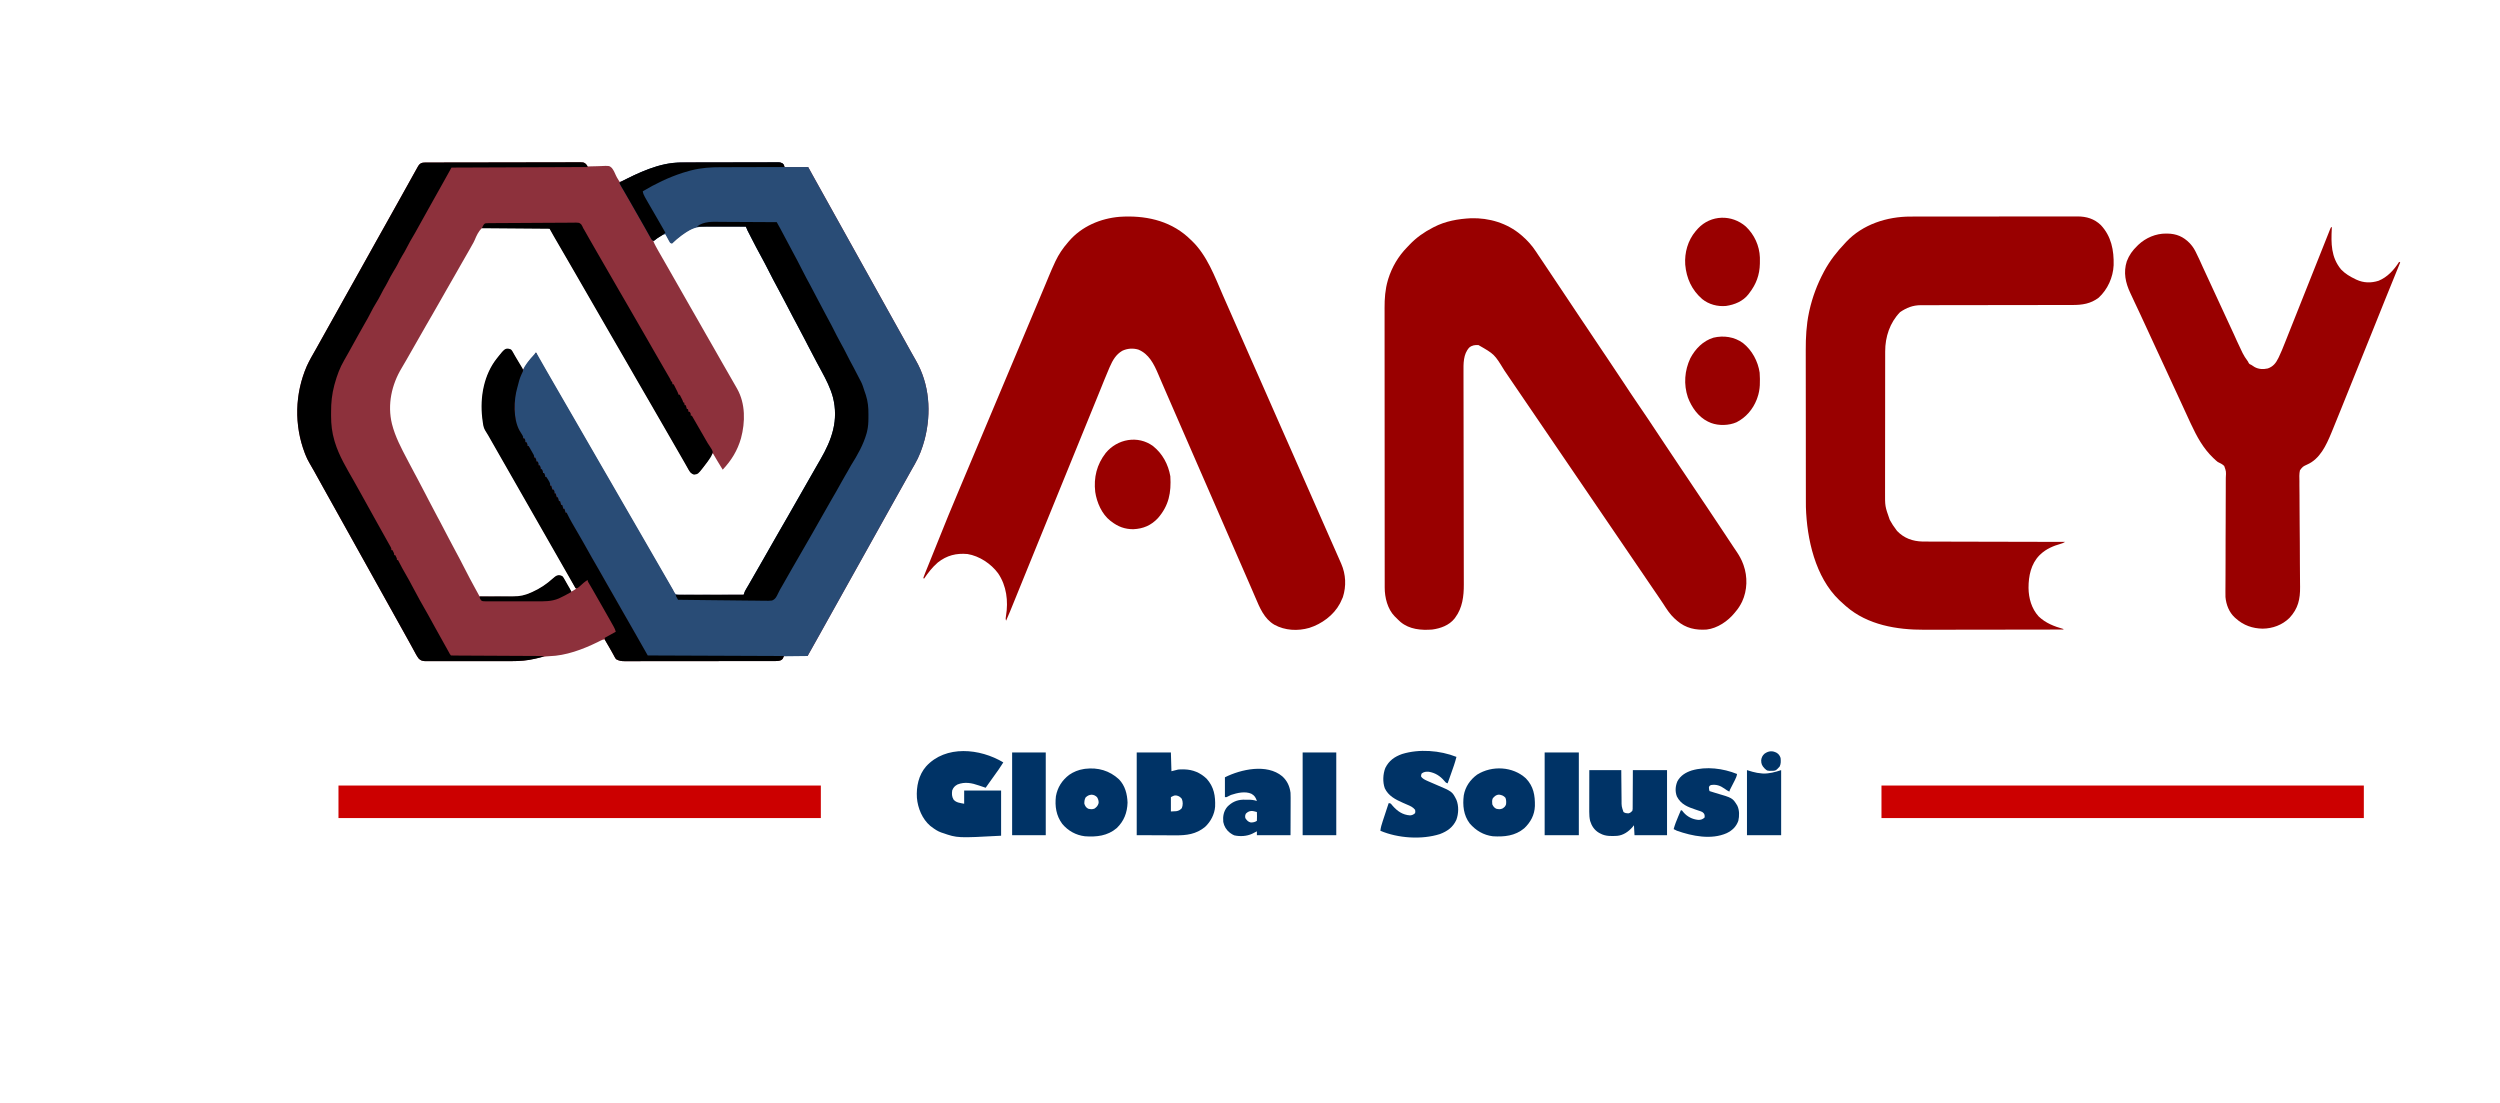 <?xml version="1.0" encoding="UTF-8"?>
<svg version="1.1" xmlns="http://www.w3.org/2000/svg" width="4535" height="2000">
<path d="M0 0 C1.534 -0.008 1.534 -0.008 3.1 -0.015 C4.791 -0.016 4.791 -0.016 6.516 -0.017 C7.71 -0.021 8.905 -0.026 10.136 -0.03 C13.458 -0.041 16.781 -0.048 20.103 -0.052 C23.684 -0.058 27.265 -0.07 30.846 -0.081 C39.496 -0.105 48.146 -0.12 56.796 -0.133 C59.238 -0.136 61.681 -0.14 64.123 -0.144 C79.287 -0.17 94.451 -0.192 109.615 -0.204 C113.127 -0.207 116.639 -0.21 120.152 -0.213 C121.025 -0.214 121.898 -0.215 122.797 -0.215 C136.945 -0.228 151.092 -0.261 165.24 -0.303 C179.761 -0.345 194.282 -0.369 208.803 -0.374 C216.957 -0.378 225.112 -0.389 233.267 -0.422 C240.21 -0.45 247.153 -0.461 254.097 -0.45 C257.64 -0.445 261.183 -0.448 264.726 -0.472 C268.566 -0.499 272.406 -0.487 276.247 -0.471 C277.367 -0.485 278.488 -0.499 279.643 -0.513 C288.05 -0.427 288.05 -0.427 291.748 2.55 C294.072 5.137 294.072 5.137 295.072 7.137 C296.292 7.078 297.512 7.02 298.769 6.959 C303.335 6.762 307.897 6.68 312.467 6.63 C314.436 6.593 316.406 6.526 318.373 6.427 C334.275 5.658 334.275 5.658 338.929 9.784 C342.126 13.846 344.24 18.315 346.189 23.077 C347.423 25.956 349.029 28.555 350.697 31.2 C351.163 31.974 351.63 32.749 352.111 33.547 C352.586 34.334 352.586 34.334 353.072 35.137 C357.308 33.818 361.166 32.199 365.123 30.196 C366.283 29.616 367.443 29.037 368.639 28.44 C369.249 28.135 369.859 27.831 370.487 27.517 C402.796 11.467 438.018 -0.368 474.342 -0.267 C476.218 -0.273 478.094 -0.28 479.97 -0.288 C485.013 -0.306 490.055 -0.305 495.098 -0.299 C499.318 -0.296 503.539 -0.302 507.759 -0.308 C517.709 -0.322 527.658 -0.32 537.608 -0.309 C547.866 -0.298 558.124 -0.312 568.382 -0.338 C577.21 -0.361 586.038 -0.367 594.867 -0.361 C600.131 -0.358 605.395 -0.36 610.66 -0.378 C615.599 -0.393 620.537 -0.389 625.476 -0.37 C627.288 -0.367 629.1 -0.37 630.912 -0.38 C633.384 -0.393 635.855 -0.382 638.327 -0.364 C639.045 -0.374 639.762 -0.383 640.502 -0.393 C643.99 -0.342 645.991 0.088 648.993 1.918 C651.072 4.137 651.072 4.137 652.072 8.137 C666.262 8.137 680.452 8.137 695.072 8.137 C697.423 12.406 699.774 16.676 702.197 21.075 C708.043 31.679 713.926 42.262 719.852 52.823 C727.268 66.042 734.613 79.3 741.967 92.553 C748.649 104.592 755.338 116.627 762.072 128.637 C770.079 142.919 778.023 157.236 785.967 171.553 C792.649 183.592 799.338 195.627 806.072 207.637 C814.079 221.919 822.023 236.236 829.967 250.553 C836.649 262.592 843.338 274.627 850.072 286.637 C856.8 298.637 863.483 310.661 870.159 322.69 C872.431 326.785 874.705 330.879 876.98 334.972 C878.584 337.857 880.185 340.743 881.783 343.631 C884.466 348.477 887.157 353.313 889.955 358.094 C915.375 401.802 918.87 453.673 906.458 502.086 C902.178 518.051 896.539 533.393 888.197 547.7 C887.042 549.711 885.888 551.722 884.736 553.735 C884.137 554.778 883.538 555.821 882.92 556.895 C879.754 562.448 876.666 568.044 873.572 573.637 C868.942 581.992 864.283 590.328 859.572 598.637 C852.971 610.282 846.473 621.982 839.983 633.689 C829.152 653.227 818.269 672.736 807.342 692.221 C800.73 704.014 794.133 715.815 787.572 727.637 C779.867 741.52 772.108 755.372 764.342 769.221 C757.093 782.149 749.869 795.091 742.677 808.051 C737.921 816.619 733.137 825.171 728.343 833.719 C724.044 841.388 719.773 849.073 715.509 856.762 C710.06 866.588 704.563 876.385 699.019 886.157 C698.513 887.049 698.007 887.941 697.486 888.86 C697.042 889.641 696.598 890.422 696.141 891.227 C695.42 892.514 694.731 893.818 694.072 895.137 C679.882 895.137 665.692 895.137 651.072 895.137 C650.412 896.787 649.752 898.437 649.072 900.137 C645.13 903.816 641.356 904.261 636.117 904.268 C635.114 904.272 634.11 904.276 633.076 904.28 C631.976 904.279 630.876 904.278 629.742 904.277 C628.572 904.28 627.401 904.283 626.195 904.286 C622.946 904.294 619.696 904.296 616.446 904.297 C612.942 904.299 609.437 904.306 605.933 904.313 C598.269 904.327 590.606 904.333 582.943 904.337 C578.158 904.34 573.373 904.344 568.589 904.349 C555.341 904.361 542.093 904.371 528.845 904.375 C527.998 904.375 527.15 904.375 526.276 904.375 C525.426 904.375 524.577 904.376 523.701 904.376 C521.979 904.376 520.257 904.377 518.535 904.377 C517.681 904.377 516.826 904.378 515.946 904.378 C502.103 904.382 488.26 904.399 474.417 904.423 C460.205 904.446 445.992 904.459 431.78 904.46 C423.8 904.461 415.821 904.467 407.841 904.485 C401.046 904.5 394.252 904.505 387.457 904.497 C383.991 904.493 380.525 904.494 377.059 904.508 C373.3 904.521 369.541 904.515 365.782 904.505 C364.689 904.513 363.595 904.521 362.468 904.529 C356.555 904.49 352.284 904.007 347.072 901.137 C345.534 899.537 345.534 899.537 344.587 897.793 C344.215 897.133 343.842 896.472 343.459 895.791 C343.083 895.08 342.708 894.369 342.322 893.637 C341.91 892.901 341.498 892.165 341.073 891.407 C339.723 888.992 338.398 886.565 337.072 884.137 C335.112 880.605 333.127 877.088 331.134 873.575 C330.674 872.735 330.213 871.896 329.739 871.032 C329.303 870.261 328.868 869.49 328.419 868.696 C328.038 868.008 327.656 867.32 327.263 866.611 C326.674 865.882 326.674 865.882 326.072 865.137 C322.779 865.137 321.487 865.757 318.591 867.227 C317.687 867.677 316.783 868.127 315.852 868.591 C314.872 869.081 313.893 869.57 312.884 870.075 C286.046 883.153 255.795 894.561 225.634 895.45 C216.692 895.719 208.286 897.697 199.633 899.878 C185.648 903.38 172.369 904.433 158.038 904.396 C156.271 904.399 154.504 904.402 152.736 904.406 C147.981 904.415 143.225 904.412 138.47 904.406 C133.478 904.401 128.486 904.405 123.494 904.408 C115.125 904.412 106.755 904.407 98.386 904.398 C88.713 904.387 79.041 904.39 69.368 904.401 C61.045 904.41 52.722 904.412 44.399 904.407 C39.435 904.403 34.471 904.403 29.508 904.41 C24.85 904.415 20.192 904.411 15.533 904.4 C13.825 904.397 12.116 904.398 10.407 904.402 C8.075 904.408 5.744 904.401 3.412 904.391 C2.108 904.39 0.803 904.389 -0.541 904.389 C-5.237 904.04 -7.907 903.135 -11.276 899.844 C-14.885 895.187 -17.552 889.892 -20.342 884.722 C-21.746 882.12 -23.165 879.526 -24.582 876.931 C-25.309 875.599 -26.036 874.267 -26.761 872.935 C-30.122 866.766 -33.548 860.635 -36.991 854.512 C-44.982 840.274 -52.902 825.997 -60.824 811.721 C-67.505 799.682 -74.195 787.647 -80.928 775.637 C-88.936 761.355 -96.879 747.038 -104.824 732.721 C-111.505 720.682 -118.195 708.647 -124.928 696.637 C-132.936 682.355 -140.879 668.038 -148.824 653.721 C-155.505 641.682 -162.195 629.647 -168.928 617.637 C-173.759 609.022 -178.571 600.397 -183.366 591.762 C-183.983 590.651 -184.599 589.541 -185.235 588.397 C-188.142 583.16 -191.048 577.922 -193.95 572.682 C-195.287 570.267 -196.626 567.853 -197.964 565.439 C-198.891 563.766 -199.817 562.093 -200.742 560.419 C-203.629 555.214 -206.565 550.054 -209.612 544.942 C-212.509 539.992 -214.919 535.042 -216.991 529.7 C-217.322 528.858 -217.653 528.016 -217.993 527.148 C-237.484 476.277 -236.13 419.355 -214.366 369.262 C-209.547 358.644 -203.601 348.584 -197.822 338.47 C-194.647 332.883 -191.541 327.259 -188.428 321.637 C-180.725 307.753 -172.965 293.902 -165.199 280.053 C-163.462 276.956 -161.726 273.859 -159.991 270.762 C-159.416 269.737 -158.842 268.712 -158.251 267.657 C-153.937 259.952 -149.648 252.234 -145.366 244.512 C-140.234 235.261 -135.057 226.038 -129.84 216.835 C-125.04 208.358 -120.309 199.844 -115.585 191.325 C-110.813 182.722 -106.012 174.136 -101.2 165.556 C-96.901 157.886 -92.63 150.201 -88.366 142.512 C-83.235 133.261 -78.057 124.038 -72.84 114.835 C-68.04 106.358 -63.309 97.844 -58.585 89.325 C-53.813 80.722 -49.012 72.136 -44.2 63.556 C-40.541 57.027 -36.899 50.489 -33.269 43.944 C-30.16 38.339 -27.045 32.738 -23.928 27.137 C-23.309 26.022 -22.69 24.908 -22.052 23.759 C-20.266 20.549 -18.473 17.342 -16.678 14.137 C-16.141 13.169 -15.604 12.202 -15.051 11.205 C-14.552 10.316 -14.052 9.428 -13.538 8.512 C-12.887 7.348 -12.887 7.348 -12.224 6.16 C-8.984 1.101 -5.921 0.016 0 0 Z M476.072 124.137 C475.161 124.697 474.251 125.257 473.313 125.834 C471.233 127.156 469.244 128.552 467.259 130.012 C466.21 130.765 466.21 130.765 465.14 131.533 C459.763 135.458 454.848 139.737 450.076 144.371 C448.072 146.137 448.072 146.137 446.072 146.137 C442.772 140.197 439.472 134.257 436.072 128.137 C427.791 131.988 420.954 136.138 414.072 142.137 C415.469 145.835 417.137 149.233 419.056 152.688 C419.953 154.305 419.953 154.305 420.869 155.956 C421.52 157.121 422.171 158.285 422.822 159.45 C423.154 160.046 423.486 160.642 423.829 161.257 C429.059 170.645 434.424 179.949 439.87 189.214 C444.029 196.305 448.074 203.453 452.072 210.637 C456.647 218.859 461.307 227.023 466.072 235.137 C471.444 244.286 476.662 253.511 481.822 262.782 C485.821 269.951 489.915 277.058 494.072 284.137 C499.444 293.286 504.662 302.511 509.822 311.782 C513.821 318.951 517.915 326.058 522.072 333.137 C527.444 342.286 532.662 351.511 537.822 360.782 C541.821 367.951 545.915 375.058 550.072 382.137 C555.031 390.59 559.904 399.088 564.697 407.637 C565.567 409.186 565.567 409.186 566.455 410.766 C581.385 437.492 581.094 470.685 573.259 500.086 C566.921 522.329 555.883 540.242 540.072 557.137 C533.905 547.233 527.958 537.21 522.072 527.137 C518.998 530.038 517.134 533.363 515.072 537.012 C509.479 546.629 501.203 559.496 491.134 564.637 C487.072 565.3 485.54 564.283 482.072 562.137 C480.16 559.639 480.16 559.639 478.513 556.633 C477.888 555.513 477.263 554.394 476.618 553.24 C475.957 552.018 475.296 550.796 474.634 549.575 C473.932 548.307 473.229 547.041 472.523 545.776 C471.072 543.172 469.629 540.564 468.19 537.954 C465.042 532.261 461.774 526.638 458.509 521.012 C457.268 518.864 456.027 516.715 454.787 514.567 C454.174 513.507 453.562 512.447 452.931 511.355 C449.808 505.95 446.69 500.544 443.572 495.137 C442.954 494.066 442.336 492.995 441.699 491.891 C438.56 486.451 435.422 481.009 432.287 475.567 C426.241 465.075 420.181 454.592 414.072 444.137 C407.325 432.59 400.638 421.008 393.963 409.419 C390.835 403.99 387.703 398.564 384.572 393.137 C383.322 390.97 382.072 388.804 380.822 386.637 C380.203 385.565 379.584 384.492 378.947 383.387 C328.322 295.637 328.322 295.637 326.446 292.387 C325.197 290.221 323.948 288.056 322.699 285.891 C319.56 280.451 316.422 275.01 313.287 269.567 C307.264 259.115 301.225 248.674 295.134 238.262 C289.713 228.992 284.37 219.679 279.053 210.349 C273.851 201.224 268.591 192.136 263.288 183.07 C259.046 175.815 254.832 168.543 250.634 161.262 C249.714 159.666 249.714 159.666 248.776 158.039 C245.823 152.914 242.871 147.789 239.921 142.663 C238.535 140.255 237.148 137.847 235.761 135.439 C234.779 133.734 233.799 132.029 232.818 130.323 C232.225 129.294 231.632 128.264 231.021 127.203 C230.498 126.295 229.976 125.387 229.438 124.452 C228.372 122.646 227.235 120.882 226.072 119.137 C223.867 118.622 223.867 118.622 221.256 118.615 C220.238 118.576 219.221 118.537 218.173 118.497 C216.491 118.457 216.491 118.457 214.776 118.416 C213.598 118.377 212.421 118.338 211.208 118.297 C200.316 117.961 189.417 117.78 178.521 117.647 C170.474 117.548 162.438 117.37 154.395 117.085 C148.73 116.891 143.067 116.79 137.399 116.757 C134.017 116.734 130.648 116.672 127.27 116.508 C114.863 115.861 114.863 115.861 103.072 119.137 C96.895 124.982 93.475 132.617 90.249 140.362 C88.792 143.798 87.042 146.903 85.134 150.106 C84.112 151.949 83.091 153.792 82.072 155.637 C76.938 164.868 71.67 174.009 66.322 183.117 C62.149 190.242 58.087 197.422 54.072 204.637 C48.938 213.861 43.676 222.999 38.331 232.102 C34.07 239.377 29.924 246.709 25.822 254.075 C21.643 261.577 17.411 269.036 13.026 276.421 C9.096 283.057 5.268 289.751 1.447 296.45 C1.106 297.046 0.766 297.643 0.415 298.258 C-1.334 301.325 -3.083 304.392 -4.832 307.46 C-7.862 312.776 -10.899 318.088 -13.936 323.401 C-15.594 326.301 -17.251 329.201 -18.909 332.102 C-19.238 332.678 -19.567 333.253 -19.906 333.846 C-21.957 337.436 -24.007 341.027 -26.056 344.618 C-27.099 346.444 -28.141 348.27 -29.184 350.096 C-30.546 352.481 -31.905 354.867 -33.262 357.254 C-36.153 362.33 -39.058 367.39 -42.096 372.379 C-60.574 402.859 -68.447 439.046 -59.928 474.137 C-54.05 497.454 -43.034 517.987 -31.928 539.137 C-31.039 540.84 -30.149 542.543 -29.26 544.246 C-25.73 550.997 -22.155 557.722 -18.545 564.43 C-17.298 566.749 -16.05 569.068 -14.803 571.387 C-14.488 571.973 -14.173 572.558 -13.849 573.162 C-8.675 582.792 -3.617 592.478 1.384 602.2 C1.725 602.861 2.065 603.523 2.416 604.205 C3.744 606.787 5.072 609.368 6.399 611.949 C11.652 622.159 17.01 632.311 22.451 642.422 C23.7 644.744 24.948 647.065 26.197 649.387 C26.67 650.267 26.67 650.267 27.153 651.165 C32.648 661.388 37.988 671.686 43.286 682.012 C47.38 689.988 51.542 697.917 55.884 705.762 C61.333 715.609 66.454 725.615 71.572 735.637 C78.093 748.406 84.716 761.094 91.683 773.628 C93.21 776.387 94.722 779.154 96.231 781.924 C96.765 782.903 97.299 783.883 97.849 784.892 C98.252 785.633 98.656 786.374 99.072 787.137 C108.835 787.277 118.598 787.383 128.361 787.448 C132.897 787.479 137.432 787.521 141.967 787.59 C146.356 787.656 150.746 787.691 155.136 787.706 C156.797 787.717 158.459 787.739 160.12 787.771 C172.024 787.997 181.216 786.03 192.072 781.137 C193.306 780.605 193.306 780.605 194.565 780.062 C208.491 773.86 221.129 765.487 232.242 755.072 C235.936 751.71 238.993 749.929 244.072 749.137 C247.566 749.984 248.832 750.812 250.985 753.735 C251.574 754.807 252.164 755.88 252.771 756.985 C253.253 757.843 253.253 757.843 253.744 758.718 C254.763 760.538 255.762 762.368 256.759 764.2 C257.77 766.033 258.785 767.864 259.807 769.692 C260.729 771.346 261.638 773.007 262.547 774.669 C263.835 777.238 263.835 777.238 266.072 778.137 C268.101 777.143 268.101 777.143 270.197 775.7 C271.488 774.845 272.78 773.991 274.072 773.137 C264.372 755.307 254.559 737.557 244.273 720.058 C240.114 712.968 236.069 705.82 232.072 698.637 C227.496 690.415 222.836 682.251 218.072 674.137 C212.7 664.988 207.481 655.763 202.322 646.492 C198.322 639.323 194.228 632.216 190.072 625.137 C184.7 615.988 179.481 606.763 174.322 597.492 C170.322 590.323 166.228 583.216 162.072 576.137 C156.7 566.988 151.481 557.763 146.322 548.492 C141.767 540.329 137.076 532.252 132.342 524.192 C127.365 515.698 122.545 507.12 117.777 498.508 C117.233 497.53 116.69 496.551 116.13 495.543 C115.614 494.612 115.097 493.681 114.564 492.721 C113.218 490.391 111.78 488.174 110.279 485.942 C107.79 482.018 106.953 478.324 106.322 473.762 C106.21 473.071 106.097 472.38 105.982 471.668 C100.007 433.572 105.124 391.662 128.009 359.637 C129.655 357.436 131.358 355.285 133.072 353.137 C133.533 352.538 133.993 351.939 134.468 351.323 C135.878 349.493 137.313 347.687 138.759 345.887 C139.186 345.337 139.614 344.787 140.054 344.221 C143.295 340.328 146.08 338.877 151.072 338.137 C154.465 338.983 155.799 339.775 157.921 342.592 C158.485 343.607 159.049 344.622 159.63 345.668 C160.264 346.79 160.897 347.911 161.55 349.067 C162.204 350.257 162.857 351.447 163.509 352.637 C164.799 354.939 166.089 357.242 167.38 359.543 C167.998 360.653 168.615 361.763 169.251 362.907 C171.768 367.372 174.399 371.763 177.072 376.137 C180.188 373.171 182.334 369.744 184.634 366.137 C188.667 359.914 193.074 354.524 198.236 349.211 C200.293 347.349 200.293 347.349 200.072 345.137 C200.732 345.137 201.392 345.137 202.072 345.137 C202.375 346.289 202.375 346.289 202.685 347.465 C204.634 352.627 207.438 357.158 210.259 361.887 C211.536 364.051 212.812 366.215 214.087 368.379 C214.747 369.495 215.406 370.611 216.085 371.761 C219.261 377.158 222.385 382.585 225.509 388.012 C226.768 390.197 228.027 392.382 229.287 394.567 C229.912 395.652 230.537 396.737 231.181 397.855 C234.309 403.284 237.44 408.71 240.572 414.137 C241.822 416.304 243.072 418.47 244.322 420.637 C244.94 421.71 245.559 422.782 246.197 423.887 C251.822 433.637 251.822 433.637 253.697 436.888 C254.946 439.053 256.195 441.218 257.445 443.383 C260.584 448.823 263.722 454.264 266.857 459.707 C272.902 470.199 278.963 480.682 285.072 491.137 C291.819 502.684 298.505 514.266 305.181 525.855 C308.309 531.284 311.44 536.71 314.572 542.137 C315.822 544.304 317.072 546.47 318.322 548.637 C318.94 549.71 319.559 550.782 320.197 551.887 C370.822 639.637 370.822 639.637 372.697 642.888 C373.946 645.053 375.195 647.218 376.445 649.383 C379.584 654.823 382.722 660.264 385.857 665.707 C391.902 676.199 397.963 686.682 404.072 697.137 C412.746 711.982 421.324 726.882 429.896 741.785 C436.034 752.451 442.196 763.1 448.447 773.7 C449.277 775.111 449.277 775.111 450.125 776.55 C450.631 777.405 451.137 778.26 451.658 779.141 C452.102 779.892 452.546 780.643 453.003 781.417 C453.957 783.099 453.957 783.099 455.072 784.137 C456.666 784.233 458.264 784.259 459.862 784.257 C460.898 784.259 461.934 784.26 463.002 784.261 C464.722 784.256 464.722 784.256 466.476 784.251 C467.676 784.251 468.876 784.251 470.112 784.251 C473.412 784.25 476.711 784.245 480.01 784.238 C483.455 784.232 486.9 784.232 490.344 784.23 C496.872 784.227 503.399 784.219 509.926 784.209 C517.355 784.198 524.784 784.192 532.213 784.187 C547.499 784.177 562.786 784.159 578.072 784.137 C578.489 783.383 578.907 782.628 579.337 781.851 C580.921 778.989 582.506 776.128 584.092 773.267 C584.772 772.041 585.451 770.814 586.13 769.587 C590.696 761.334 595.352 753.143 600.134 745.012 C604.876 736.938 609.519 728.819 614.072 720.637 C619.234 711.363 624.521 702.171 629.892 693.016 C633.851 686.259 637.734 679.464 641.572 672.637 C645.977 664.801 650.46 657.016 655.009 649.262 C660.4 640.07 665.64 630.804 670.821 621.493 C675.383 613.317 680.082 605.229 684.822 597.157 C688.994 590.032 693.057 582.852 697.072 575.637 C701.647 567.415 706.308 559.252 711.072 551.137 C734.671 510.836 753.014 473.372 741.009 425.825 C736.537 409.232 728.723 393.885 720.548 378.853 C717.661 373.542 714.806 368.214 711.947 362.887 C711.475 362.01 711.475 362.01 710.994 361.114 C705.82 351.483 700.761 341.796 695.759 332.075 C695.419 331.413 695.078 330.751 694.727 330.069 C693.399 327.487 692.072 324.906 690.744 322.325 C685.491 312.115 680.134 301.963 674.693 291.852 C673.444 289.53 672.195 287.209 670.947 284.887 C670.473 284.007 670.473 284.007 669.99 283.109 C664.495 272.886 659.156 262.588 653.858 252.262 C649.763 244.286 645.602 236.357 641.259 228.512 C635.364 217.858 629.85 207.015 624.313 196.172 C619.256 186.273 614.125 176.437 608.728 166.717 C602.722 155.818 597.129 144.699 591.48 133.612 C591.079 132.826 590.678 132.04 590.265 131.231 C589.509 129.749 588.755 128.266 588.002 126.783 C587.66 126.113 587.318 125.443 586.966 124.752 C586.524 123.882 586.524 123.882 586.073 122.995 C585.743 122.382 585.412 121.769 585.072 121.137 C584.71 120.252 584.348 119.367 583.975 118.454 C582.169 115.745 582.169 115.745 578.402 115.482 C576.843 115.443 575.283 115.432 573.723 115.442 C572.871 115.429 572.018 115.415 571.14 115.401 C568.311 115.364 565.483 115.364 562.654 115.367 C560.679 115.356 558.703 115.344 556.728 115.331 C552.576 115.31 548.424 115.309 544.272 115.32 C538.992 115.332 533.714 115.285 528.434 115.221 C524.346 115.18 520.258 115.177 516.169 115.183 C514.226 115.181 512.283 115.166 510.339 115.138 C496.905 114.966 487.519 117.007 476.072 124.137 Z " fill="#8D313C" transform="translate(770.928,294.863)"/>
<path d="M0 0 C0.782 -0.004 1.563 -0.007 2.368 -0.011 C4.978 -0.022 7.587 -0.026 10.196 -0.03 C12.071 -0.036 13.945 -0.043 15.82 -0.05 C21.964 -0.071 28.108 -0.081 34.252 -0.091 C36.369 -0.095 38.486 -0.099 40.602 -0.103 C50.54 -0.122 60.479 -0.137 70.417 -0.145 C81.89 -0.155 93.364 -0.181 104.837 -0.222 C113.708 -0.252 122.579 -0.267 131.449 -0.27 C136.747 -0.272 142.045 -0.281 147.343 -0.306 C152.323 -0.33 157.303 -0.334 162.283 -0.324 C164.111 -0.323 165.939 -0.329 167.767 -0.343 C170.261 -0.361 172.755 -0.354 175.249 -0.341 C175.974 -0.352 176.698 -0.363 177.445 -0.374 C180.95 -0.329 182.968 0.091 185.987 1.928 C188.061 4.147 188.061 4.147 189.061 8.147 C203.251 8.147 217.441 8.147 232.061 8.147 C234.412 12.417 236.764 16.686 239.186 21.085 C245.032 31.689 250.915 42.272 256.841 52.833 C264.257 66.052 271.602 79.31 278.957 92.563 C285.638 104.603 292.327 116.637 299.061 128.647 C307.068 142.929 315.012 157.246 322.957 171.563 C329.638 183.603 336.327 195.637 343.061 207.647 C351.068 221.929 359.012 236.246 366.957 250.563 C373.638 262.603 380.327 274.637 387.061 286.647 C393.789 298.647 400.473 310.671 407.148 322.7 C409.421 326.795 411.694 330.889 413.97 334.983 C415.573 337.867 417.174 340.753 418.772 343.641 C421.455 348.487 424.147 353.323 426.944 358.104 C452.364 401.813 455.859 453.683 443.448 502.096 C439.168 518.062 433.528 533.404 425.186 547.71 C424.031 549.721 422.878 551.733 421.725 553.745 C421.126 554.788 420.527 555.831 419.91 556.905 C416.743 562.458 413.655 568.054 410.561 573.647 C405.931 582.002 401.272 590.338 396.561 598.647 C389.961 610.292 383.462 621.992 376.973 633.699 C366.141 653.237 355.259 672.746 344.332 692.231 C337.719 704.024 331.122 715.825 324.561 727.647 C316.856 741.53 309.098 755.383 301.332 769.231 C294.082 782.159 286.859 795.101 279.667 808.061 C274.91 816.629 270.126 825.181 265.333 833.729 C261.034 841.398 256.762 849.083 252.499 856.772 C247.049 866.598 241.552 876.395 236.008 886.167 C235.502 887.059 234.996 887.951 234.475 888.87 C234.031 889.651 233.587 890.432 233.13 891.237 C232.41 892.524 231.72 893.828 231.061 895.147 C194.356 895.697 157.651 896.12 120.943 896.373 C116.605 896.403 112.267 896.434 107.929 896.466 C107.065 896.472 106.201 896.478 105.312 896.485 C91.346 896.589 77.382 896.778 63.418 896.999 C49.078 897.224 34.739 897.357 20.398 897.405 C11.554 897.438 2.716 897.542 -6.126 897.737 C-12.198 897.865 -18.266 897.902 -24.339 897.871 C-27.841 897.856 -31.331 897.878 -34.831 898.008 C-51.973 898.55 -51.973 898.55 -58.939 895.147 C-65.09 889.273 -68.53 881.666 -71.762 873.917 C-73.22 870.485 -74.97 867.379 -76.876 864.178 C-77.899 862.336 -78.92 860.492 -79.939 858.647 C-84.512 850.424 -89.175 842.261 -93.939 834.147 C-99.311 824.998 -104.53 815.773 -109.689 806.503 C-113.689 799.334 -117.782 792.226 -121.939 785.147 C-127.312 775.997 -132.532 766.77 -137.691 757.498 C-141.667 750.371 -145.741 743.308 -149.876 736.272 C-154.856 727.798 -159.69 719.253 -164.439 710.647 C-169.695 701.127 -175.071 691.691 -180.577 682.313 C-185.297 674.27 -189.943 666.185 -194.564 658.085 C-194.906 657.485 -195.248 656.885 -195.601 656.267 C-197.181 653.497 -198.76 650.725 -200.334 647.951 C-201.304 646.257 -202.284 644.569 -203.286 642.894 C-205.939 638.446 -205.939 638.446 -205.939 635.147 C-206.599 635.147 -207.259 635.147 -207.939 635.147 C-209.4 632.5 -209.939 631.253 -209.939 628.147 C-210.599 628.147 -211.259 628.147 -211.939 628.147 C-213.4 625.5 -213.939 624.253 -213.939 621.147 C-214.599 621.147 -215.259 621.147 -215.939 621.147 C-217.4 618.5 -217.939 617.253 -217.939 614.147 C-218.599 614.147 -219.259 614.147 -219.939 614.147 C-221.4 611.5 -221.939 610.253 -221.939 607.147 C-222.599 607.147 -223.259 607.147 -223.939 607.147 C-224.599 604.837 -225.259 602.527 -225.939 600.147 C-226.599 600.147 -227.259 600.147 -227.939 600.147 C-228.599 597.837 -229.259 595.527 -229.939 593.147 C-230.599 593.147 -231.259 593.147 -231.939 593.147 C-232.599 590.837 -233.259 588.527 -233.939 586.147 C-234.599 586.147 -235.259 586.147 -235.939 586.147 C-236.351 585.137 -236.764 584.126 -237.189 583.085 C-238.338 580.381 -239.633 577.864 -241.126 575.335 C-242.939 572.147 -242.939 572.147 -242.939 570.147 C-243.599 570.147 -244.259 570.147 -244.939 570.147 C-245.599 567.837 -246.259 565.527 -246.939 563.147 C-247.599 563.147 -248.259 563.147 -248.939 563.147 C-249.599 560.837 -250.259 558.527 -250.939 556.147 C-251.599 556.147 -252.259 556.147 -252.939 556.147 C-253.599 553.837 -254.259 551.527 -254.939 549.147 C-255.599 549.147 -256.259 549.147 -256.939 549.147 C-257.599 546.837 -258.259 544.527 -258.939 542.147 C-259.599 542.147 -260.259 542.147 -260.939 542.147 C-261.599 539.837 -262.259 537.527 -262.939 535.147 C-263.599 535.147 -264.259 535.147 -264.939 535.147 C-266.233 532.586 -267.524 530.023 -268.814 527.46 C-269.179 526.738 -269.544 526.017 -269.919 525.274 C-271.757 521.616 -273.5 517.986 -274.939 514.147 C-275.599 514.147 -276.259 514.147 -276.939 514.147 C-277.599 511.837 -278.259 509.527 -278.939 507.147 C-279.599 507.147 -280.259 507.147 -280.939 507.147 C-281.599 504.837 -282.259 502.527 -282.939 500.147 C-283.599 500.147 -284.259 500.147 -284.939 500.147 C-285.47 499.073 -286.001 498 -286.548 496.893 C-287.262 495.457 -287.975 494.021 -288.689 492.585 C-289.211 491.528 -289.211 491.528 -289.744 490.45 C-291.406 487.109 -293.094 483.887 -295.095 480.737 C-297.548 476.482 -298.101 472.093 -298.689 467.272 C-298.87 465.842 -298.87 465.842 -299.055 464.383 C-301.689 441.416 -300.966 417.024 -292.939 395.147 C-292.596 394.14 -292.253 393.134 -291.9 392.096 C-289.399 384.889 -289.399 384.889 -287.505 381.835 C-286.194 379.585 -285.38 377.696 -284.541 375.264 C-283.039 371.11 -280.935 367.805 -278.314 364.272 C-277.663 363.376 -277.663 363.376 -277 362.463 C-273.495 357.715 -269.702 353.335 -265.654 349.038 C-263.879 347.252 -263.879 347.252 -262.939 345.147 C-262.279 345.147 -261.619 345.147 -260.939 345.147 C-260.38 346.168 -259.82 347.189 -259.244 348.241 C-253.817 358.098 -248.226 367.848 -242.536 377.555 C-237.95 385.389 -233.432 393.26 -228.939 401.147 C-223.399 410.869 -217.805 420.556 -212.156 430.214 C-206.001 440.738 -199.915 451.301 -193.83 461.865 C-190.702 467.294 -187.57 472.72 -184.439 478.147 C-183.189 480.314 -181.939 482.48 -180.689 484.647 C-180.07 485.72 -179.451 486.792 -178.814 487.897 C-158.189 523.647 -158.189 523.647 -156.314 526.898 C-155.065 529.063 -153.815 531.228 -152.566 533.393 C-149.427 538.833 -146.289 544.275 -143.154 549.717 C-137.132 560.169 -131.092 570.61 -125.001 581.022 C-119.58 590.292 -114.237 599.605 -108.92 608.936 C-103.719 618.06 -98.459 627.148 -93.156 636.214 C-87.001 646.738 -80.915 657.301 -74.83 667.865 C-71.702 673.294 -68.57 678.72 -65.439 684.147 C-64.189 686.314 -62.939 688.48 -61.689 690.647 C-61.07 691.72 -60.451 692.792 -59.814 693.897 C-39.189 729.647 -39.189 729.647 -37.312 732.902 C-36.07 735.054 -34.828 737.206 -33.586 739.358 C-30.677 744.397 -27.77 749.438 -24.87 754.483 C-23.846 756.265 -22.821 758.046 -21.796 759.827 C-20.513 762.058 -19.23 764.29 -17.949 766.522 C-17.074 768.042 -17.074 768.042 -16.181 769.592 C-15.674 770.474 -15.168 771.356 -14.646 772.265 C-13.801 773.692 -13.801 773.692 -12.939 775.147 C-12.661 775.806 -12.382 776.465 -12.095 777.143 C-10.933 779.556 -9.856 781.266 -7.939 783.147 C-4.007 784.354 -0.167 784.217 3.92 784.147 C5.12 784.158 6.321 784.169 7.557 784.18 C10.841 784.202 14.122 784.189 17.405 784.16 C20.839 784.138 24.273 784.162 27.707 784.18 C34.206 784.208 40.704 784.196 47.203 784.169 C54.603 784.14 62.004 784.156 69.404 784.177 C84.623 784.217 99.842 784.201 115.061 784.147 C115.364 783.208 115.668 782.27 115.98 781.303 C117.005 778.31 118.209 775.898 119.827 773.19 C120.38 772.256 120.933 771.321 121.502 770.358 C122.099 769.36 122.696 768.363 123.311 767.335 C128.338 758.831 133.264 750.283 138.061 741.647 C143.197 732.417 148.463 723.275 153.811 714.167 C157.983 707.042 162.046 699.862 166.061 692.647 C171.159 683.49 176.374 674.41 181.675 665.369 C186.144 657.739 190.555 650.077 194.936 642.397 C195.436 641.521 195.436 641.521 195.946 640.627 C197.641 637.655 199.335 634.684 201.029 631.712 C204.036 626.436 207.05 621.165 210.063 615.893 C211.729 612.978 213.395 610.063 215.061 607.147 C215.728 605.981 216.394 604.814 217.061 603.647 C217.391 603.07 217.721 602.492 218.061 601.897 C224.394 590.814 230.728 579.731 237.061 568.647 C237.391 568.07 237.721 567.492 238.061 566.897 C238.728 565.73 239.395 564.563 240.062 563.396 C241.723 560.489 243.383 557.582 245.041 554.674 C248.105 549.301 251.179 543.934 254.292 538.589 C275.22 502.653 287.521 467.511 276.999 425.835 C272.526 409.242 264.712 393.895 256.538 378.863 C253.65 373.552 250.795 368.224 247.936 362.897 C247.622 362.312 247.307 361.727 246.983 361.124 C241.809 351.493 236.75 341.807 231.749 332.085 C231.238 331.092 231.238 331.092 230.717 330.079 C229.389 327.498 228.061 324.916 226.734 322.335 C221.48 312.125 216.123 301.973 210.682 291.862 C209.433 289.541 208.184 287.219 206.936 284.897 C206.462 284.017 206.462 284.017 205.979 283.119 C200.485 272.896 195.145 262.598 189.847 252.272 C185.753 244.296 181.591 236.367 177.249 228.522 C171.354 217.868 165.839 207.025 160.303 196.183 C155.666 187.107 151.006 178.06 146.061 169.147 C140.474 159.069 135.202 148.833 129.936 138.585 C129.51 137.757 129.083 136.929 128.644 136.076 C127.424 133.704 126.206 131.33 124.991 128.956 C124.624 128.242 124.256 127.529 123.878 126.793 C123.536 126.123 123.194 125.453 122.842 124.762 C122.545 124.182 122.248 123.602 121.942 123.005 C120.876 120.758 119.966 118.463 119.061 116.147 C107.603 116.092 96.145 116.081 84.686 116.124 C79.364 116.142 74.043 116.147 68.72 116.116 C63.571 116.088 58.424 116.099 53.275 116.136 C51.324 116.143 49.372 116.137 47.42 116.116 C33.959 115.984 24.534 117.998 13.061 125.147 C12.151 125.707 11.241 126.267 10.303 126.844 C8.222 128.166 6.233 129.562 4.249 131.022 C3.202 131.775 3.202 131.775 2.134 132.543 C-3.956 136.996 -9.542 141.879 -14.939 147.147 C-18.374 146.002 -18.556 145.577 -20.201 142.55 C-20.597 141.831 -20.993 141.112 -21.402 140.372 C-21.806 139.617 -22.21 138.862 -22.626 138.085 C-23.042 137.326 -23.458 136.567 -23.886 135.786 C-24.912 133.911 -25.927 132.03 -26.939 130.147 C-30.842 130.147 -33.127 131.873 -36.314 133.897 C-37.435 134.593 -38.557 135.289 -39.712 136.007 C-42.946 138.058 -42.946 138.058 -45.666 140.475 C-46.416 141.027 -47.166 141.579 -47.939 142.147 C-51.845 140.845 -52.185 139.461 -54.169 135.909 C-54.799 134.793 -55.429 133.678 -56.078 132.528 C-56.761 131.297 -57.444 130.066 -58.126 128.835 C-58.841 127.563 -59.557 126.291 -60.273 125.02 C-61.762 122.376 -63.247 119.73 -64.73 117.082 C-68.093 111.081 -71.519 105.116 -74.939 99.147 C-76.266 96.826 -77.593 94.504 -78.919 92.182 C-79.413 91.319 -79.413 91.319 -79.917 90.438 C-81.968 86.848 -84.018 83.257 -86.067 79.667 C-87.454 77.236 -88.842 74.806 -90.229 72.376 C-90.906 71.19 -91.583 70.003 -92.26 68.817 C-95.611 62.942 -98.972 57.074 -102.388 51.237 C-102.908 50.348 -103.428 49.458 -103.963 48.542 C-104.919 46.91 -105.879 45.28 -106.843 43.653 C-109.939 38.367 -109.939 38.367 -109.939 36.147 C-77.042 19.043 -37.901 -0.01 0 0 Z " fill="#294C76" transform="translate(1233.939,294.853)"/>
<path d="M0 0 C32.843 -0.824 65.252 8.8 90.43 30.125 C91.197 30.773 91.197 30.773 91.98 31.434 C102.059 40.052 110.678 49.703 117.934 60.816 C118.812 62.147 119.69 63.477 120.569 64.806 C121.264 65.858 121.264 65.858 121.973 66.932 C124.534 70.788 127.134 74.617 129.73 78.449 C142.243 96.935 154.677 115.466 166.93 134.125 C177.848 150.751 188.904 167.278 200.047 183.754 C201.246 185.527 202.445 187.301 203.645 189.074 C204.227 189.936 204.809 190.797 205.409 191.684 C211.228 200.295 216.989 208.944 222.742 217.599 C228.203 225.812 233.69 234.006 239.215 242.176 C240.1 243.485 240.1 243.485 241.004 244.822 C242.219 246.619 243.434 248.415 244.649 250.212 C255.473 266.219 266.193 282.289 276.805 298.438 C284.878 310.72 292.975 322.974 301.297 335.09 C307.261 343.779 313.157 352.515 319.055 361.25 C319.989 362.634 319.989 362.634 320.942 364.046 C330.978 378.918 340.882 393.872 350.731 408.868 C361.052 424.577 371.517 440.184 382.047 455.754 C383.246 457.527 384.445 459.301 385.645 461.074 C386.227 461.936 386.809 462.797 387.409 463.684 C393.228 472.295 398.989 480.944 404.742 489.599 C410.203 497.812 415.69 506.006 421.215 514.176 C421.805 515.049 422.396 515.922 423.004 516.822 C424.219 518.619 425.434 520.416 426.65 522.213 C438.678 540.001 450.574 557.871 462.362 575.82 C462.923 576.674 463.484 577.528 464.062 578.408 C465.171 580.097 466.28 581.786 467.388 583.476 C470.317 587.936 473.267 592.382 476.244 596.811 C477.192 598.223 477.192 598.223 478.158 599.663 C479.364 601.456 480.573 603.248 481.785 605.038 C486.516 612.079 490.507 619.127 493.43 627.125 C493.681 627.795 493.932 628.466 494.19 629.157 C501.808 650.414 501.114 674.959 491.642 695.386 C488.307 702.265 484.479 708.356 479.43 714.125 C478.939 714.735 478.447 715.344 477.941 715.973 C465.691 730.996 446.873 743.792 427.43 746.125 C407.398 747.573 389.41 743.701 373.84 730.309 C373.044 729.588 372.249 728.867 371.43 728.125 C370.583 727.394 369.736 726.663 368.863 725.91 C360.345 718.062 354.505 708.63 348.271 698.954 C345.252 694.315 342.122 689.753 338.992 685.188 C337.73 683.341 336.469 681.495 335.207 679.648 C334.582 678.734 333.956 677.82 333.312 676.878 C330.222 672.359 327.138 667.836 324.055 663.312 C323.441 662.413 322.828 661.513 322.196 660.586 C316.713 652.545 311.242 644.497 305.771 636.449 C298.667 626.001 291.549 615.562 284.43 605.125 C275.867 592.573 267.313 580.015 258.771 567.449 C251.667 557.001 244.549 546.562 237.43 536.125 C228.867 523.573 220.313 511.015 211.771 498.449 C204.667 488.001 197.549 477.562 190.43 467.125 C181.867 454.573 173.313 442.015 164.771 429.449 C157.667 419.001 150.549 408.562 143.43 398.125 C134.867 385.573 126.313 373.015 117.771 360.449 C110.667 350.001 103.549 339.562 96.43 329.125 C89.309 318.687 82.191 308.248 75.087 297.799 C73.653 295.689 72.219 293.58 70.784 291.471 C67.295 286.343 63.811 281.212 60.336 276.074 C42.258 246.602 42.258 246.602 13.43 230.125 C7.167 229.643 1.654 230.456 -3.27 234.531 C-14.463 246.486 -13.869 264.005 -13.791 279.316 C-13.789 281.038 -13.789 282.759 -13.789 284.481 C-13.788 289.185 -13.774 293.889 -13.758 298.593 C-13.744 303.677 -13.74 308.761 -13.736 313.845 C-13.727 322.648 -13.711 331.452 -13.69 340.255 C-13.66 353.003 -13.645 365.751 -13.633 378.499 C-13.614 399.209 -13.589 419.92 -13.556 440.63 C-13.554 441.869 -13.553 443.108 -13.551 444.384 C-13.529 458.196 -13.506 472.008 -13.481 485.82 C-13.472 490.826 -13.463 495.831 -13.454 500.837 C-13.452 502.073 -13.449 503.308 -13.447 504.581 C-13.41 525.208 -13.385 545.836 -13.369 566.464 C-13.359 579.172 -13.339 591.88 -13.305 604.589 C-13.283 613.304 -13.272 622.02 -13.269 630.735 C-13.267 635.756 -13.26 640.777 -13.24 645.798 C-13.221 650.406 -13.217 655.014 -13.223 659.622 C-13.223 661.277 -13.218 662.933 -13.207 664.588 C-13.076 685.459 -15.787 706.942 -28.57 724.125 C-29.104 724.853 -29.638 725.582 -30.188 726.332 C-39.946 738.542 -55.509 744.109 -70.57 746.125 C-90.689 747.671 -111.664 745.906 -127.863 732.508 C-130.908 729.846 -133.743 727.016 -136.57 724.125 C-137.237 723.491 -137.903 722.857 -138.59 722.203 C-151.634 708.894 -156.74 687.955 -156.702 669.949 C-156.704 669.042 -156.706 668.135 -156.708 667.2 C-156.714 664.156 -156.712 661.113 -156.711 658.069 C-156.713 655.866 -156.716 653.664 -156.72 651.461 C-156.728 645.404 -156.73 639.348 -156.73 633.291 C-156.732 627.43 -156.738 621.569 -156.744 615.709 C-156.76 600.007 -156.766 584.306 -156.771 568.605 C-156.774 561.172 -156.777 553.739 -156.781 546.306 C-156.794 520.847 -156.804 495.388 -156.808 469.929 C-156.808 468.331 -156.808 466.733 -156.809 465.136 C-156.809 463.534 -156.809 461.932 -156.809 460.331 C-156.81 457.118 -156.81 453.905 -156.811 450.692 C-156.811 449.895 -156.811 449.098 -156.811 448.278 C-156.815 422.467 -156.83 396.657 -156.854 370.846 C-156.878 343.539 -156.892 316.231 -156.893 288.924 C-156.893 285.922 -156.894 282.921 -156.894 279.92 C-156.894 279.181 -156.894 278.442 -156.894 277.68 C-156.895 265.817 -156.906 253.954 -156.921 242.091 C-156.935 230.151 -156.938 218.211 -156.93 206.271 C-156.926 199.81 -156.927 193.349 -156.941 186.888 C-156.954 180.962 -156.953 175.035 -156.941 169.109 C-156.939 166.976 -156.942 164.843 -156.951 162.711 C-157.016 145.854 -155.851 129.076 -151.07 112.812 C-150.822 111.964 -150.575 111.116 -150.319 110.241 C-143.578 88.506 -131.926 68.823 -116.018 52.608 C-114.509 51.062 -113.03 49.492 -111.551 47.918 C-99.293 35.06 -85.334 25.232 -69.57 17.125 C-68.964 16.807 -68.358 16.489 -67.733 16.161 C-46.566 5.167 -23.611 1.148 0 0 Z " fill="#990000" transform="translate(2668.57,395.875)"/>
<path d="M0 0 C1.654 1.533 3.3 3.075 4.938 4.625 C5.81 5.433 6.683 6.241 7.582 7.074 C35.512 33.806 49.183 71.648 64.323 106.357 C68.269 115.396 72.256 124.418 76.248 133.437 C82.836 148.322 89.4 163.218 95.938 178.125 C102.063 192.092 108.209 206.051 114.375 220 C114.768 220.89 115.162 221.78 115.567 222.696 C118.356 229.006 121.147 235.316 123.938 241.625 C127.126 248.833 130.313 256.041 133.5 263.25 C134.09 264.585 134.09 264.585 134.692 265.947 C140.835 279.845 146.95 293.754 153.054 307.67 C158.808 320.788 164.583 333.898 170.375 347 C170.768 347.89 171.162 348.78 171.567 349.696 C174.356 356.006 177.147 362.316 179.938 368.625 C183.126 375.833 186.313 383.041 189.5 390.25 C190.09 391.585 190.09 391.585 190.692 392.947 C196.835 406.844 202.95 420.753 209.053 434.668 C214.825 447.83 220.624 460.981 226.438 474.125 C232.997 488.955 239.532 503.796 246.043 518.647 C250.338 528.443 254.644 538.234 258.973 548.016 C259.394 548.968 259.815 549.92 260.249 550.901 C262.266 555.46 264.285 560.019 266.307 564.576 C268.149 568.733 269.982 572.894 271.809 577.058 C272.588 578.829 273.369 580.599 274.152 582.368 C275.378 585.143 276.594 587.923 277.809 590.703 C278.363 591.95 278.363 591.95 278.929 593.222 C287.356 612.653 288.35 633.754 281.871 653.949 C280.691 656.928 279.383 659.766 277.938 662.625 C277.457 663.597 276.976 664.569 276.48 665.57 C265.148 686.691 243.516 702.507 220.938 709.625 C199.963 715.656 176.951 714.451 157.711 703.926 C139.1 693.036 131.138 673.131 123.062 654.188 C122.221 652.229 121.379 650.27 120.536 648.312 C119.94 646.926 119.344 645.541 118.748 644.155 C115.448 636.472 112.105 628.809 108.76 621.146 C107.677 618.663 106.594 616.181 105.511 613.698 C104.046 610.337 102.58 606.975 101.114 603.614 C97.617 595.597 94.121 587.58 90.625 579.562 C90.28 578.77 89.934 577.978 89.578 577.162 C83.262 562.674 76.96 548.181 70.661 533.687 C62.791 515.582 54.906 497.483 47.014 479.387 C43.843 472.115 40.673 464.842 37.503 457.57 C35.731 453.505 33.959 449.44 32.188 445.375 C31.479 443.75 30.771 442.125 30.062 440.5 C29.712 439.696 29.361 438.891 29 438.062 C25.812 430.75 25.812 430.75 24.75 428.312 C24.042 426.688 23.334 425.063 22.625 423.438 C20.852 419.371 19.079 415.303 17.306 411.235 C14.147 403.987 10.987 396.739 7.827 389.492 C-0.574 370.229 -8.962 350.961 -17.339 331.687 C-21.727 321.593 -26.115 311.5 -30.512 301.41 C-30.866 300.596 -31.221 299.782 -31.586 298.943 C-33.328 294.947 -35.072 290.951 -36.818 286.956 C-40.066 279.523 -43.3 272.084 -46.492 264.627 C-48.018 261.064 -49.551 257.505 -51.084 253.946 C-51.807 252.261 -52.527 250.575 -53.243 248.887 C-60.85 230.97 -70.095 212.509 -89.188 204.75 C-98.975 201.914 -109.2 202.627 -118.348 207.023 C-129.848 213.808 -135.627 224.076 -140.855 235.973 C-141.204 236.763 -141.553 237.553 -141.913 238.366 C-145.052 245.52 -148.023 252.736 -150.93 259.987 C-152.534 263.986 -154.149 267.981 -155.762 271.977 C-156.278 273.257 -156.278 273.257 -156.805 274.564 C-161.046 285.076 -165.337 295.569 -169.625 306.062 C-171.337 310.255 -173.05 314.448 -174.762 318.641 C-175.195 319.701 -175.628 320.762 -176.074 321.855 C-181.035 334.005 -185.987 346.158 -190.938 358.312 C-191.394 359.434 -191.851 360.555 -192.321 361.71 C-194.641 367.405 -196.961 373.099 -199.28 378.794 C-203.416 388.948 -207.553 399.102 -211.69 409.255 C-213.981 414.878 -216.272 420.502 -218.562 426.125 C-219.479 428.375 -220.396 430.625 -221.312 432.875 C-221.766 433.989 -222.22 435.103 -222.688 436.25 C-231.396 457.625 -240.104 479 -248.812 500.375 C-249.493 502.045 -249.493 502.045 -250.187 503.75 C-251.104 506.001 -252.021 508.251 -252.938 510.502 C-255.225 516.114 -257.511 521.726 -259.797 527.338 C-263.986 537.621 -268.176 547.904 -272.367 558.186 C-285.051 589.302 -285.051 589.302 -297.688 620.438 C-303.241 634.15 -308.812 647.854 -314.396 661.554 C-315.289 663.744 -316.182 665.935 -317.073 668.126 C-318.322 671.194 -319.573 674.261 -320.824 677.328 C-321.193 678.236 -321.563 679.144 -321.943 680.079 C-324.215 685.641 -326.588 691.149 -329.062 696.625 C-330.04 693.146 -329.882 691.053 -329.125 687.5 C-324.799 660.979 -328.176 633.089 -343.5 610.625 C-356.189 593.308 -377.569 579.074 -399.062 575.625 C-419.382 573.794 -436.467 578.091 -452.75 590.875 C-462.843 599.549 -470.583 609.724 -478.062 620.625 C-478.392 619.965 -478.723 619.305 -479.062 618.625 C-478.059 615.702 -476.976 612.879 -475.805 610.023 C-475.439 609.113 -475.073 608.203 -474.695 607.265 C-473.45 604.174 -472.194 601.087 -470.938 598 C-470.045 595.792 -469.153 593.583 -468.262 591.374 C-466.807 587.771 -465.352 584.167 -463.893 580.566 C-460.193 571.436 -456.52 562.296 -452.858 553.151 C-440.275 521.735 -427.6 490.374 -414.309 459.25 C-410.557 450.459 -406.871 441.641 -403.188 432.821 C-396.287 416.294 -389.339 399.788 -382.365 383.292 C-376.569 369.581 -370.803 355.859 -365.062 342.125 C-358.531 326.499 -351.96 310.891 -345.365 295.292 C-339.569 281.581 -333.803 267.859 -328.062 254.125 C-321.531 238.499 -314.96 222.891 -308.365 207.292 C-302.569 193.581 -296.803 179.859 -291.062 166.125 C-284.144 149.573 -277.181 133.04 -270.19 116.518 C-266.16 106.989 -262.151 97.452 -258.18 87.898 C-257.376 85.967 -256.572 84.035 -255.768 82.104 C-254.269 78.503 -252.776 74.9 -251.287 71.295 C-247.812 62.919 -244.212 54.62 -240.352 46.414 C-239.819 45.276 -239.819 45.276 -239.276 44.116 C-233.429 31.855 -226.015 20.834 -217.062 10.625 C-216.368 9.797 -215.673 8.97 -214.957 8.117 C-191.878 -18.703 -157.871 -33.212 -122.965 -36.094 C-78.224 -38.996 -34.313 -30.226 0 0 Z " fill="#990000" transform="translate(2154.062,429.375)"/>
<path d="M0 0 C1.349 -0.003 2.698 -0.006 4.047 -0.009 C7.725 -0.017 11.404 -0.019 15.082 -0.02 C19.06 -0.021 23.039 -0.029 27.017 -0.036 C35.701 -0.049 44.385 -0.055 53.069 -0.06 C58.496 -0.063 63.924 -0.067 69.351 -0.071 C84.397 -0.083 99.442 -0.094 114.487 -0.097 C115.929 -0.097 115.929 -0.097 117.4 -0.098 C118.845 -0.098 118.845 -0.098 120.319 -0.098 C122.271 -0.099 124.224 -0.099 126.176 -0.1 C127.144 -0.1 128.112 -0.1 129.11 -0.1 C144.804 -0.104 160.499 -0.122 176.193 -0.145 C192.329 -0.169 208.465 -0.181 224.601 -0.182 C233.652 -0.183 242.702 -0.189 251.753 -0.207 C259.458 -0.223 267.162 -0.228 274.867 -0.22 C278.794 -0.216 282.72 -0.217 286.647 -0.231 C290.25 -0.243 293.852 -0.242 297.454 -0.23 C299.358 -0.227 301.262 -0.239 303.165 -0.251 C319.387 -0.159 333.33 4.015 345.225 15.39 C364.352 35.766 369.157 61.212 368.482 88.21 C367.494 110.188 357.616 132.21 341.35 147.14 C326.808 158.223 311.395 160.463 293.472 160.399 C291.648 160.404 291.648 160.404 289.787 160.41 C286.455 160.418 283.124 160.418 279.792 160.413 C276.182 160.411 272.572 160.42 268.962 160.428 C262.719 160.44 256.477 160.445 250.234 160.445 C241.195 160.447 232.156 160.462 223.118 160.481 C208.432 160.512 193.747 160.536 179.061 160.554 C177.746 160.555 177.746 160.555 176.403 160.557 C166.614 160.569 156.825 160.579 147.036 160.587 C143.484 160.591 139.931 160.594 136.379 160.597 C135.064 160.598 135.064 160.598 133.722 160.599 C119.086 160.612 104.449 160.637 89.813 160.67 C80.8 160.691 71.788 160.701 62.775 160.698 C56.599 160.697 50.423 160.707 44.247 160.725 C40.689 160.735 37.131 160.74 33.573 160.732 C29.707 160.724 25.841 160.738 21.975 160.755 C20.864 160.749 19.752 160.743 18.608 160.736 C4.127 160.85 -7.007 165.324 -18.9 173.328 C-37.469 192.319 -45.991 218.361 -45.917 244.555 C-45.924 246.341 -45.924 246.341 -45.931 248.163 C-45.941 251.432 -45.943 254.701 -45.94 257.971 C-45.94 261.511 -45.951 265.051 -45.96 268.591 C-45.977 275.513 -45.982 282.435 -45.984 289.358 C-45.985 294.99 -45.989 300.622 -45.995 306.254 C-46.013 322.256 -46.022 338.257 -46.02 354.259 C-46.02 355.55 -46.02 355.55 -46.02 356.868 C-46.02 358.161 -46.02 358.161 -46.02 359.48 C-46.019 373.442 -46.038 387.404 -46.066 401.366 C-46.095 415.734 -46.109 430.103 -46.107 444.471 C-46.107 452.525 -46.112 460.579 -46.134 468.633 C-46.152 475.491 -46.156 482.349 -46.143 489.207 C-46.136 492.698 -46.136 496.19 -46.153 499.682 C-46.31 525.476 -46.31 525.476 -37.837 549.578 C-37.494 550.231 -37.15 550.885 -36.797 551.558 C-33.842 557.063 -30.465 562.192 -26.65 567.14 C-25.907 568.172 -25.165 569.203 -24.4 570.265 C-11.712 583.529 3.948 589.07 21.946 589.497 C27.781 589.573 33.614 589.577 39.45 589.573 C42.082 589.582 44.715 589.592 47.347 589.604 C52.991 589.626 58.634 589.638 64.278 589.643 C72.437 589.649 80.597 589.672 88.756 589.699 C101.998 589.742 115.24 589.772 128.481 589.794 C141.336 589.815 154.19 589.842 167.045 589.878 C167.839 589.88 168.633 589.882 169.45 589.885 C173.433 589.896 177.416 589.907 181.399 589.918 C214.383 590.011 247.367 590.083 280.35 590.14 C277.593 591.979 275.36 592.799 272.21 593.687 C259.243 597.352 246.299 602.831 236.35 612.14 C235.605 612.833 234.86 613.525 234.093 614.238 C218.447 630.123 214.093 652.035 214.102 673.564 C214.318 692.359 219.558 711.164 232.487 725.363 C245.316 737.6 260.607 743.366 277.35 748.14 C277.35 748.47 277.35 748.8 277.35 749.14 C242.522 749.209 207.693 749.262 172.865 749.294 C168.739 749.297 164.613 749.301 160.486 749.305 C159.255 749.306 159.255 749.306 157.998 749.308 C144.756 749.321 131.515 749.344 118.274 749.372 C104.653 749.4 91.033 749.417 77.413 749.423 C69.031 749.427 60.649 749.44 52.267 749.464 C46.493 749.48 40.72 749.485 34.946 749.481 C31.631 749.479 28.317 749.483 25.002 749.498 C-24.796 749.708 -77.856 740.836 -116.65 707.14 C-117.467 706.433 -118.284 705.725 -119.126 704.996 C-121.67 702.747 -124.166 700.456 -126.65 698.14 C-127.451 697.404 -128.253 696.668 -129.079 695.91 C-172.738 654.273 -188.043 584.897 -189.744 526.914 C-189.783 523.542 -189.792 520.172 -189.79 516.8 C-189.793 515.522 -189.796 514.243 -189.799 512.926 C-189.807 509.416 -189.809 505.906 -189.81 502.396 C-189.811 498.595 -189.819 494.794 -189.826 490.993 C-189.839 482.696 -189.845 474.4 -189.85 466.104 C-189.852 460.91 -189.857 455.715 -189.861 450.521 C-189.873 436.1 -189.884 421.68 -189.887 407.259 C-189.887 406.338 -189.888 405.417 -189.888 404.468 C-189.888 403.545 -189.888 402.622 -189.888 401.671 C-189.889 399.801 -189.889 397.93 -189.89 396.06 C-189.89 395.133 -189.89 394.205 -189.89 393.249 C-189.894 378.25 -189.912 363.251 -189.935 348.251 C-189.959 332.8 -189.971 317.349 -189.972 301.897 C-189.973 293.243 -189.979 284.589 -189.997 275.935 C-190.013 268.559 -190.018 261.183 -190.01 253.808 C-190.006 250.058 -190.006 246.308 -190.021 242.557 C-190.103 219.529 -188.957 196.604 -184.15 174.015 C-183.777 172.255 -183.777 172.255 -183.396 170.46 C-177.963 146.197 -169.304 123.094 -157.65 101.14 C-157.067 100.042 -157.067 100.042 -156.473 98.921 C-146.331 80.034 -133.388 63.591 -118.65 48.14 C-118.01 47.437 -117.371 46.733 -116.712 46.008 C-86.867 14.164 -42.597 -0.03 0 0 Z " fill="#990000" transform="translate(3465.65,392.86)"/>
<path d="M0 0 C0.33 0 0.66 0 1 0 C0.959 0.759 0.918 1.518 0.876 2.301 C-0.521 29.548 -0.587 54.488 17.625 76.688 C25.034 84.535 34.111 89.817 43.75 94.438 C44.434 94.768 45.119 95.098 45.824 95.438 C58.696 101.341 72.221 101.622 85.684 97.32 C101.606 90.981 114.103 77.313 123 63 C123.66 63.33 124.32 63.66 125 64 C124.677 64.788 124.677 64.788 124.348 65.591 C110.791 98.692 110.791 98.692 97.438 131.875 C90.395 149.537 83.298 167.177 76.188 184.812 C75.606 186.255 75.024 187.698 74.443 189.14 C72.077 195.008 69.711 200.877 67.345 206.745 C61.897 220.253 56.453 233.763 51.009 247.273 C49.06 252.11 47.11 256.948 45.161 261.785 C39.955 274.7 34.751 287.616 29.554 300.534 C27.434 305.803 25.314 311.071 23.193 316.339 C21.761 319.897 20.329 323.456 18.898 327.014 C13.401 340.69 7.882 354.357 2.262 367.983 C1.507 369.814 0.754 371.645 0.001 373.477 C-9.139 395.563 -20.671 420.721 -43.96 430.74 C-51.859 434.411 -51.859 434.411 -56.919 441.176 C-58.401 447.788 -58.022 454.556 -57.845 461.286 C-57.844 463.559 -57.849 465.831 -57.862 468.104 C-57.876 474.261 -57.793 480.413 -57.693 486.569 C-57.605 493.026 -57.613 499.482 -57.611 505.939 C-57.595 516.786 -57.527 527.632 -57.415 538.479 C-57.299 549.609 -57.206 560.739 -57.15 571.869 C-57.146 572.554 -57.143 573.239 -57.139 573.945 C-57.102 581.437 -57.071 588.93 -57.045 596.423 C-57.041 597.741 -57.036 599.06 -57.032 600.418 C-57.023 603.049 -57.014 605.68 -57.005 608.311 C-56.978 615.984 -56.922 623.657 -56.841 631.33 C-56.794 636.118 -56.762 640.906 -56.734 645.695 C-56.717 647.903 -56.693 650.11 -56.661 652.318 C-56.342 674.795 -60.137 692.024 -76 709 C-89.063 721.767 -106.352 728.147 -124.438 728.375 C-142.715 728.145 -159.368 722.348 -173 710 C-173.695 709.397 -174.39 708.793 -175.105 708.172 C-185.473 698.602 -190.777 684.889 -192 671 C-192.118 667.712 -192.1 664.429 -192.071 661.139 C-192.064 659.693 -192.064 659.693 -192.058 658.217 C-192.048 656.114 -192.036 654.01 -192.022 651.907 C-191.998 648.483 -191.981 645.059 -191.966 641.636 C-191.949 637.945 -191.932 634.255 -191.913 630.565 C-191.867 621.422 -191.842 612.279 -191.829 603.136 C-191.828 602.473 -191.827 601.811 -191.826 601.128 C-191.818 594.981 -191.811 588.833 -191.804 582.686 C-191.8 578.478 -191.795 574.269 -191.789 570.061 C-191.787 569.012 -191.787 569.012 -191.786 567.943 C-191.768 556.613 -191.708 545.284 -191.633 533.955 C-191.557 522.308 -191.531 510.661 -191.548 499.013 C-191.557 492.479 -191.541 485.947 -191.471 479.413 C-191.405 473.269 -191.4 467.127 -191.441 460.982 C-191.446 458.73 -191.428 456.478 -191.386 454.226 C-190.714 443.233 -190.714 443.233 -194.289 433.229 C-197.742 429.932 -201.692 428.022 -206 426 C-208.403 424.165 -210.573 422.158 -212.75 420.062 C-213.285 419.556 -213.821 419.049 -214.372 418.527 C-232.685 400.996 -244.016 379.763 -254.625 357.062 C-255.41 355.395 -256.195 353.727 -256.98 352.06 C-262.598 340.105 -268.089 328.094 -273.526 316.055 C-277.769 306.664 -282.107 297.322 -286.5 288 C-291.567 277.247 -296.541 266.457 -301.438 255.625 C-306.851 243.651 -312.39 231.743 -318.01 219.865 C-323.255 208.774 -328.375 197.631 -333.426 186.45 C-337.88 176.596 -342.426 166.791 -347.05 157.016 C-349.713 151.383 -352.363 145.744 -355.011 140.104 C-355.674 138.695 -356.337 137.285 -357 135.876 C-358.964 131.707 -360.912 127.531 -362.839 123.345 C-363.431 122.064 -364.028 120.785 -364.631 119.509 C-373.382 100.951 -377.434 82.062 -371 62 C-366.741 50.789 -360.599 42.256 -352 34 C-351.332 33.336 -350.665 32.672 -349.977 31.988 C-336.488 19.325 -318.258 11.556 -299.75 11.688 C-298.924 11.692 -298.099 11.697 -297.248 11.702 C-280.841 12.014 -268.453 17.288 -257 29 C-253.011 33.296 -249.75 37.643 -247.062 42.875 C-246.694 43.581 -246.325 44.288 -245.946 45.016 C-241.306 54.099 -237.187 63.437 -233.002 72.736 C-228.438 82.874 -223.759 92.952 -219 103 C-213.393 114.848 -207.905 126.743 -202.505 138.687 C-197.618 149.494 -192.627 160.246 -187.569 170.974 C-183.997 178.554 -180.461 186.148 -177.004 193.781 C-176.673 194.513 -176.341 195.244 -176 195.998 C-174.419 199.492 -172.843 202.989 -171.273 206.488 C-168.23 213.253 -165.093 219.962 -161.801 226.609 C-161.479 227.265 -161.157 227.92 -160.826 228.595 C-158.431 233.378 -155.655 237.714 -152.445 241.984 C-151 244 -151 244 -150.055 246.141 C-148.71 248.512 -147.475 248.94 -145 250 C-143.046 251.234 -141.12 252.503 -139.195 253.781 C-131.768 257.905 -123.41 258.199 -115.215 256.383 C-105.694 253.057 -100.578 246.724 -96.232 237.862 C-95.886 237.163 -95.541 236.464 -95.185 235.744 C-91.173 227.486 -87.791 218.987 -84.418 210.453 C-83.696 208.641 -82.972 206.829 -82.249 205.017 C-80.295 200.12 -78.349 195.22 -76.406 190.319 C-74.343 185.122 -72.272 179.929 -70.202 174.736 C-66.661 165.849 -63.126 156.961 -59.593 148.071 C-53.832 133.573 -48.059 119.079 -42.285 104.586 C-35.721 88.107 -29.158 71.628 -22.601 55.146 C-19.774 48.041 -16.946 40.937 -14.117 33.833 C-12.2 29.016 -10.284 24.199 -8.373 19.38 C-7.193 16.406 -6.01 13.434 -4.828 10.461 C-4.435 9.466 -4.042 8.471 -3.636 7.446 C-3.291 6.58 -2.946 5.714 -2.591 4.822 C-2.303 4.096 -2.015 3.369 -1.718 2.621 C-1 1 -1 1 0 0 Z " fill="#990000" transform="translate(4229,412)"/>
<path d="M0 0 C1.534 -0.008 1.534 -0.008 3.1 -0.015 C4.791 -0.016 4.791 -0.016 6.516 -0.017 C7.71 -0.021 8.905 -0.026 10.136 -0.03 C13.458 -0.041 16.781 -0.048 20.103 -0.052 C23.684 -0.058 27.265 -0.07 30.846 -0.081 C39.496 -0.105 48.146 -0.12 56.796 -0.133 C59.238 -0.136 61.681 -0.14 64.123 -0.144 C79.287 -0.17 94.451 -0.192 109.615 -0.204 C113.127 -0.207 116.639 -0.21 120.152 -0.213 C121.025 -0.214 121.898 -0.215 122.797 -0.215 C136.945 -0.228 151.092 -0.261 165.24 -0.303 C179.761 -0.345 194.282 -0.369 208.803 -0.374 C216.957 -0.378 225.112 -0.389 233.267 -0.422 C240.21 -0.45 247.153 -0.461 254.097 -0.45 C257.64 -0.445 261.183 -0.448 264.726 -0.472 C268.566 -0.499 272.406 -0.487 276.247 -0.471 C277.367 -0.485 278.488 -0.499 279.643 -0.513 C288.051 -0.427 288.051 -0.427 291.748 2.488 C294.072 5.137 294.072 5.137 295.072 8.137 C213.562 8.467 132.052 8.797 48.072 9.137 C43.122 18.047 38.172 26.957 33.072 36.137 C27.833 45.501 22.59 54.862 17.342 64.221 C15.606 67.318 13.87 70.415 12.134 73.512 C11.56 74.537 10.986 75.562 10.394 76.617 C6.08 84.322 1.792 92.04 -2.491 99.762 C-19.199 129.873 -19.199 129.873 -26.866 142.825 C-29.012 146.467 -30.953 150.149 -32.803 153.95 C-35.445 159.353 -38.468 164.435 -41.605 169.559 C-44.53 174.374 -47.075 179.307 -49.538 184.375 C-51.755 188.78 -54.352 192.936 -56.928 197.137 C-61.057 204.009 -64.872 210.937 -68.397 218.137 C-70.492 222.241 -72.853 226.169 -75.206 230.129 C-76.922 233.125 -78.472 236.162 -79.991 239.262 C-82.685 244.751 -85.735 249.928 -88.928 255.137 C-92.364 260.856 -95.703 266.57 -98.616 272.575 C-101.776 279.011 -105.341 285.185 -108.918 291.394 C-113.091 298.648 -117.183 305.943 -121.241 313.262 C-121.866 314.39 -122.491 315.518 -123.136 316.679 C-124.417 318.992 -125.698 321.304 -126.979 323.617 C-129.604 328.359 -132.235 333.098 -134.867 337.836 C-136.148 340.145 -137.428 342.454 -138.707 344.764 C-141.305 349.453 -143.906 354.134 -146.624 358.754 C-154.504 372.18 -159.525 386.021 -163.678 401.012 C-163.96 402.014 -164.242 403.016 -164.532 404.049 C-168.74 419.899 -170.44 435.754 -170.319 452.119 C-170.303 454.703 -170.319 457.286 -170.338 459.869 C-170.358 475.07 -168.62 490.037 -164.241 504.637 C-163.983 505.508 -163.725 506.378 -163.46 507.275 C-155.814 532.266 -142.116 554.653 -129.268 577.242 C-125.656 583.602 -122.101 589.992 -118.553 596.387 C-117.927 597.516 -117.3 598.645 -116.655 599.809 C-115.382 602.105 -114.108 604.401 -112.835 606.698 C-109.703 612.346 -106.566 617.991 -103.428 623.637 C-99.665 630.41 -95.903 637.183 -92.143 643.957 C-85.345 656.205 -78.531 668.443 -71.67 680.655 C-70.609 682.546 -69.55 684.438 -68.494 686.332 C-67.401 688.289 -66.301 690.242 -65.194 692.192 C-64.644 693.174 -64.093 694.156 -63.526 695.168 C-63.027 696.051 -62.528 696.933 -62.014 697.842 C-60.928 700.137 -60.928 700.137 -60.928 703.137 C-60.268 703.137 -59.608 703.137 -58.928 703.137 C-55.928 708.762 -55.928 708.762 -55.928 712.137 C-55.268 712.137 -54.608 712.137 -53.928 712.137 C-50.928 717.762 -50.928 717.762 -50.928 721.137 C-50.268 721.137 -49.608 721.137 -48.928 721.137 C-48.529 721.906 -48.529 721.906 -48.121 722.691 C-43.452 731.665 -38.793 740.618 -33.596 749.301 C-30.121 755.21 -26.854 761.226 -23.696 767.31 C-14.383 785.248 -4.424 802.843 5.655 820.36 C9.948 827.851 14.049 835.44 18.14 843.043 C22.964 851.988 27.952 860.833 32.974 869.668 C36.395 875.692 39.754 881.749 43.09 887.82 C44.793 891.183 44.793 891.183 47.072 894.137 C49.248 894.246 51.429 894.284 53.608 894.295 C54.644 894.303 54.644 894.303 55.702 894.31 C58.034 894.326 60.366 894.334 62.699 894.342 C64.364 894.352 66.029 894.362 67.694 894.372 C72.229 894.399 76.764 894.42 81.299 894.44 C86.033 894.462 90.767 894.49 95.501 894.516 C104.472 894.566 113.443 894.611 122.413 894.654 C132.624 894.704 142.834 894.759 153.044 894.814 C174.053 894.928 195.062 895.035 216.072 895.137 C211.436 897.528 206.77 898.504 201.697 899.637 C200.783 899.85 199.869 900.062 198.927 900.282 C185.187 903.388 172.059 904.432 158.038 904.396 C156.271 904.399 154.504 904.402 152.736 904.406 C147.981 904.415 143.225 904.412 138.47 904.406 C133.478 904.401 128.486 904.405 123.494 904.408 C115.125 904.412 106.755 904.407 98.386 904.398 C88.713 904.387 79.041 904.39 69.368 904.401 C61.045 904.41 52.722 904.412 44.399 904.407 C39.435 904.403 34.471 904.403 29.508 904.41 C24.85 904.415 20.192 904.411 15.533 904.4 C13.825 904.397 12.116 904.398 10.407 904.402 C8.075 904.408 5.744 904.401 3.412 904.391 C2.108 904.39 0.803 904.389 -0.541 904.389 C-5.237 904.04 -7.907 903.135 -11.276 899.844 C-14.885 895.187 -17.552 889.892 -20.342 884.722 C-21.746 882.12 -23.165 879.526 -24.582 876.931 C-25.309 875.599 -26.036 874.267 -26.761 872.935 C-30.122 866.766 -33.548 860.635 -36.991 854.512 C-44.982 840.274 -52.902 825.997 -60.824 811.721 C-67.505 799.682 -74.195 787.647 -80.928 775.637 C-88.936 761.355 -96.879 747.038 -104.824 732.721 C-111.505 720.682 -118.195 708.647 -124.928 696.637 C-132.936 682.355 -140.879 668.038 -148.824 653.721 C-155.505 641.682 -162.195 629.647 -168.928 617.637 C-173.759 609.022 -178.571 600.397 -183.366 591.762 C-183.983 590.651 -184.599 589.541 -185.235 588.397 C-188.142 583.16 -191.048 577.922 -193.95 572.682 C-195.287 570.267 -196.626 567.853 -197.964 565.439 C-198.891 563.766 -199.817 562.093 -200.742 560.419 C-203.629 555.214 -206.565 550.054 -209.612 544.942 C-212.509 539.992 -214.919 535.042 -216.991 529.7 C-217.322 528.858 -217.653 528.016 -217.993 527.148 C-237.484 476.277 -236.13 419.355 -214.366 369.262 C-209.547 358.644 -203.601 348.584 -197.822 338.47 C-194.647 332.883 -191.541 327.259 -188.428 321.637 C-180.725 307.753 -172.965 293.902 -165.199 280.053 C-163.462 276.956 -161.726 273.859 -159.991 270.762 C-159.416 269.737 -158.842 268.712 -158.251 267.657 C-153.937 259.952 -149.648 252.234 -145.366 244.512 C-140.234 235.261 -135.057 226.038 -129.84 216.835 C-125.04 208.358 -120.309 199.844 -115.585 191.325 C-110.813 182.722 -106.012 174.136 -101.2 165.556 C-96.901 157.886 -92.63 150.201 -88.366 142.512 C-83.235 133.261 -78.057 124.038 -72.84 114.835 C-68.04 106.358 -63.309 97.844 -58.585 89.325 C-53.813 80.722 -49.012 72.136 -44.2 63.556 C-40.541 57.027 -36.899 50.489 -33.269 43.944 C-30.16 38.339 -27.045 32.738 -23.928 27.137 C-23.309 26.022 -22.69 24.908 -22.052 23.759 C-20.266 20.549 -18.473 17.342 -16.678 14.137 C-16.141 13.169 -15.604 12.202 -15.051 11.205 C-14.552 10.316 -14.052 9.428 -13.538 8.512 C-12.887 7.348 -12.887 7.348 -12.224 6.16 C-8.984 1.101 -5.921 0.016 0 0 Z " fill="#000000" transform="translate(770.928,294.863)"/>
<path d="M0 0 C288.75 0 577.5 0 875 0 C875 19.47 875 38.94 875 59 C586.25 59 297.5 59 0 59 C0 39.53 0 20.06 0 0 Z " fill="#CC0000" transform="translate(3413,1425)"/>
<path d="M0 0 C288.75 0 577.5 0 875 0 C875 19.47 875 38.94 875 59 C586.25 59 297.5 59 0 59 C0 39.53 0 20.06 0 0 Z " fill="#CC0000" transform="translate(614,1425)"/>
<path d="M0 0 C3.522 0.032 7.044 0.034 10.566 0.04 C17.213 0.056 23.86 0.096 30.507 0.147 C38.084 0.203 45.661 0.23 53.238 0.255 C68.804 0.307 84.37 0.395 99.935 0.507 C101.533 3.372 103.128 6.238 104.723 9.104 C105.172 9.908 105.62 10.713 106.082 11.541 C109.613 17.888 113 24.293 116.31 30.757 C120.295 38.482 124.354 46.151 128.56 53.757 C134.51 64.537 140.091 75.499 145.69 86.464 C150.826 96.518 156.04 106.509 161.51 116.386 C165.807 124.181 169.874 132.088 173.935 140.007 C179.086 150.049 184.332 160.022 189.77 169.912 C196.409 181.983 202.805 194.165 208.897 206.52 C211.428 211.602 214.152 216.559 216.935 221.507 C219.971 226.904 222.901 232.32 225.623 237.882 C229.999 246.819 234.748 255.558 239.481 264.309 C242.993 270.819 246.409 277.36 249.681 283.993 C250.746 286.128 251.853 288.227 252.998 290.319 C255.494 295.291 257.081 300.626 258.775 305.909 C259.654 308.634 260.586 311.317 261.56 314.007 C265.321 325.602 266.406 336.886 266.272 348.988 C266.248 351.269 266.251 353.55 266.258 355.831 C266.243 363.895 265.821 371.632 263.935 379.507 C263.652 380.698 263.368 381.889 263.076 383.116 C256.998 404.55 246.411 422.942 234.635 441.73 C232.403 445.378 230.384 449.124 228.365 452.894 C226.953 455.476 225.464 457.992 223.935 460.507 C221.36 464.753 218.966 469.074 216.603 473.441 C211.011 483.721 205.165 493.849 199.248 503.944 C193.733 513.357 188.354 522.839 183.042 532.367 C177.953 541.491 172.781 550.565 167.584 559.628 C165.759 562.814 163.941 566.004 162.123 569.194 C155.777 580.328 149.409 591.447 142.935 602.507 C137.928 611.062 132.974 619.647 128.06 628.257 C127.564 629.127 127.564 629.127 127.057 630.015 C123.617 636.044 120.181 642.075 116.748 648.107 C115.337 650.584 113.926 653.06 112.514 655.537 C111.542 657.242 110.572 658.949 109.602 660.656 C108.406 662.755 107.192 664.843 105.958 666.919 C104.541 669.351 103.331 671.801 102.192 674.373 C99.548 679.987 97.354 684.593 91.34 686.865 C86.88 687.546 82.436 687.366 77.941 687.21 C76.226 687.206 74.51 687.208 72.794 687.216 C68.156 687.221 63.524 687.133 58.887 687.028 C54.035 686.934 49.182 686.925 44.329 686.907 C35.148 686.861 25.97 686.738 16.791 686.587 C6.336 686.419 -4.118 686.337 -14.573 686.262 C-36.072 686.105 -57.568 685.842 -79.065 685.507 C-83.065 678.757 -83.065 678.757 -83.065 676.507 C-42.475 676.507 -1.885 676.507 39.935 676.507 C40.595 674.527 41.255 672.547 41.935 670.507 C42.807 668.827 43.731 667.174 44.701 665.55 C45.254 664.615 45.807 663.681 46.377 662.718 C46.974 661.72 47.571 660.722 48.185 659.694 C53.213 651.191 58.138 642.643 62.935 634.007 C68.071 624.777 73.338 615.635 78.685 606.527 C82.858 599.402 86.92 592.221 90.935 585.007 C96.034 575.85 101.249 566.77 106.549 557.729 C111.018 550.099 115.429 542.437 119.81 534.757 C120.311 533.88 120.311 533.88 120.821 532.986 C122.516 530.015 124.21 527.043 125.903 524.071 C128.91 518.796 131.924 513.525 134.938 508.253 C136.604 505.338 138.27 502.422 139.935 499.507 C140.602 498.34 141.269 497.174 141.935 496.007 C142.265 495.429 142.595 494.852 142.935 494.257 C149.269 483.174 155.602 472.09 161.935 461.007 C162.265 460.43 162.595 459.852 162.935 459.257 C163.602 458.09 164.27 456.923 164.937 455.755 C166.598 452.849 168.258 449.942 169.916 447.033 C172.98 441.66 176.054 436.294 179.166 430.949 C200.094 395.013 212.395 359.871 201.873 318.194 C197.4 301.602 189.586 286.255 181.412 271.223 C178.525 265.912 175.669 260.584 172.81 255.257 C172.496 254.672 172.182 254.087 171.858 253.484 C166.683 243.853 161.624 234.166 156.623 224.444 C156.282 223.783 155.942 223.121 155.591 222.439 C154.263 219.857 152.935 217.276 151.608 214.695 C146.355 204.485 140.997 194.333 135.557 184.222 C134.308 181.9 133.059 179.579 131.81 177.257 C131.337 176.377 131.337 176.377 130.854 175.478 C125.359 165.256 120.02 154.958 114.722 144.632 C110.627 136.655 106.465 128.727 102.123 120.882 C96.228 110.228 90.713 99.385 85.177 88.542 C80.541 79.467 75.88 70.42 70.935 61.507 C65.349 51.429 60.077 41.193 54.81 30.944 C54.171 29.702 54.171 29.702 53.518 28.435 C52.298 26.064 51.081 23.69 49.865 21.316 C49.498 20.602 49.131 19.888 48.753 19.153 C48.411 18.483 48.069 17.813 47.716 17.122 C47.419 16.542 47.122 15.962 46.817 15.365 C45.754 13.125 44.856 10.809 43.935 8.507 C14.565 8.507 -14.805 8.507 -45.065 8.507 C-31.577 -1.609 -16.121 -0.169 0 0 Z " fill="#000000" transform="translate(1309.065,402.493)"/>
<path d="M0 0 C1.941 2.195 1.941 2.195 3.562 5.125 C4.537 6.844 4.537 6.844 5.531 8.598 C5.904 9.271 6.276 9.944 6.66 10.637 C8.271 13.478 9.962 16.266 11.656 19.059 C12.959 21.226 14.261 23.394 15.562 25.562 C16.207 26.622 16.852 27.681 17.516 28.772 C18.407 30.279 18.407 30.279 19.316 31.816 C19.857 32.718 20.398 33.62 20.955 34.549 C22 37 22 37 21.733 39.182 C20.819 41.449 19.774 43.622 18.688 45.812 C15.518 52.647 13.786 59.721 12 67 C11.795 67.717 11.59 68.433 11.379 69.172 C4.878 91.951 3.788 125.346 15.145 146.499 C17.026 149.778 18.983 153 21.038 156.173 C22 158 22 158 22 161 C22.66 161 23.32 161 24 161 C26 164 26 164 26 168 C26.66 168 27.32 168 28 168 C29.461 170.647 30 171.894 30 175 C30.66 175 31.32 175 32 175 C33.677 177.932 35.34 180.871 37 183.812 C37.477 184.646 37.954 185.479 38.445 186.338 C38.896 187.14 39.348 187.943 39.812 188.77 C40.231 189.508 40.65 190.246 41.082 191.007 C42 193 42 193 42 196 C42.66 196 43.32 196 44 196 C45.461 198.647 46 199.894 46 203 C46.66 203 47.32 203 48 203 C50 206 50 206 50 210 C50.66 210 51.32 210 52 210 C53.461 212.647 54 213.894 54 217 C54.66 217 55.32 217 56 217 C57.461 219.647 58 220.894 58 224 C58.66 224 59.32 224 60 224 C61.461 226.647 62 227.894 62 231 C62.66 231 63.32 231 64 231 C65.727 233.484 65.727 233.484 67.625 236.75 C68.257 237.817 68.888 238.885 69.539 239.984 C71 243 71 243 71 247 C71.66 247 72.32 247 73 247 C73.99 250.465 73.99 250.465 75 254 C75.66 254 76.32 254 77 254 C79 257 79 257 79 261 C79.66 261 80.32 261 81 261 C81.99 264.465 81.99 264.465 83 268 C83.66 268 84.32 268 85 268 C85.99 271.465 85.99 271.465 87 275 C87.66 275 88.32 275 89 275 C89.99 278.465 89.99 278.465 91 282 C91.66 282 92.32 282 93 282 C93.99 285.465 93.99 285.465 95 289 C95.66 289 96.32 289 97 289 C97.99 292.465 97.99 292.465 99 296 C99.66 296 100.32 296 101 296 C101.514 297.098 101.514 297.098 102.039 298.219 C106.887 308.249 112.474 317.789 118.121 327.387 C122.132 334.208 126.076 341.066 130 347.938 C130.335 348.524 130.671 349.111 131.016 349.716 C136.353 359.061 141.612 368.448 146.852 377.847 C151.383 385.953 156.049 393.974 160.75 401.981 C165.529 410.141 170.152 418.382 174.75 426.645 C178.75 433.814 182.843 440.921 187 448 C192.372 457.149 197.591 466.374 202.75 475.645 C206.75 482.814 210.844 489.921 215 497 C220.341 506.1 225.556 515.262 230.68 524.486 C236.365 534.711 242.194 544.839 248 555 C329.51 555.33 411.02 555.66 495 556 C492.662 561.846 492.662 561.846 489 564 C485.965 564.949 483.216 565.127 480.045 565.131 C479.042 565.135 478.038 565.139 477.005 565.143 C475.904 565.142 474.804 565.141 473.67 565.14 C472.5 565.143 471.33 565.146 470.124 565.149 C466.874 565.157 463.624 565.159 460.375 565.16 C456.87 565.162 453.365 565.169 449.861 565.176 C442.198 565.19 434.535 565.196 426.871 565.2 C422.086 565.203 417.302 565.207 412.517 565.212 C399.269 565.224 386.021 565.234 372.774 565.238 C371.926 565.238 371.078 565.238 370.205 565.238 C369.355 565.238 368.505 565.239 367.629 565.239 C365.907 565.239 364.185 565.24 362.463 565.24 C361.609 565.24 360.755 565.241 359.875 565.241 C346.032 565.245 332.188 565.262 318.345 565.286 C304.133 565.309 289.921 565.322 275.708 565.323 C267.729 565.324 259.749 565.33 251.769 565.348 C244.975 565.363 238.18 565.368 231.386 565.36 C227.92 565.356 224.454 565.357 220.987 565.371 C217.228 565.384 213.47 565.378 209.71 565.367 C208.617 565.376 207.523 565.384 206.397 565.392 C200.484 565.353 196.213 564.87 191 562 C189.462 560.4 189.462 560.4 188.516 558.656 C188.143 557.996 187.77 557.335 187.386 556.655 C187.011 555.944 186.636 555.233 186.25 554.5 C185.404 552.976 184.558 551.453 183.711 549.93 C183.057 548.73 183.057 548.73 182.39 547.507 C180.942 544.896 179.438 542.325 177.914 539.758 C177.154 538.473 177.154 538.473 176.378 537.162 C175.389 535.493 174.397 533.825 173.403 532.158 C172.958 531.397 172.513 530.636 172.055 529.852 C171.657 529.179 171.26 528.507 170.851 527.815 C170 526 170 526 170 523 C176.6 519.37 183.2 515.74 190 512 C189.062 508.246 187.915 505.785 186.043 502.441 C185.431 501.344 184.82 500.248 184.19 499.117 C183.522 497.932 182.855 496.747 182.188 495.562 C181.5 494.334 180.812 493.105 180.125 491.877 C174.696 482.184 169.197 472.532 163.663 462.899 C161.752 459.568 159.848 456.234 157.945 452.898 C157.233 451.65 156.521 450.402 155.808 449.154 C154.765 447.326 153.722 445.497 152.679 443.669 C151.707 441.965 150.734 440.262 149.762 438.559 C148.832 436.93 148.832 436.93 147.884 435.269 C145.387 430.936 142.83 426.639 140.261 422.348 C139 420 139 420 139 418 C133.883 421.097 129.655 424.921 125.27 428.977 C120.757 433 120.757 433 117 433 C82.333 372.333 47.667 311.667 -13 205.5 C-13.33 204.923 -13.66 204.345 -14 203.75 C-14.667 202.583 -15.334 201.415 -16.001 200.248 C-17.66 197.345 -19.319 194.442 -20.978 191.54 C-24.073 186.124 -27.167 180.708 -30.256 175.289 C-31.698 172.759 -33.141 170.229 -34.584 167.7 C-35.59 165.937 -36.594 164.174 -37.598 162.41 C-38.218 161.323 -38.838 160.237 -39.477 159.117 C-40.364 157.557 -40.364 157.557 -41.27 155.966 C-42.899 153.174 -44.615 150.455 -46.348 147.727 C-48.974 143.37 -50.163 139.515 -50.812 134.5 C-50.974 133.477 -50.974 133.477 -51.139 132.434 C-51.465 130.292 -51.741 128.15 -52 126 C-52.094 125.233 -52.189 124.467 -52.286 123.677 C-56.483 86.235 -49.318 45.699 -25.367 15.69 C-24.69 14.853 -24.69 14.853 -24 14 C-23.496 13.369 -22.992 12.738 -22.473 12.087 C-20.896 10.126 -19.298 8.184 -17.688 6.25 C-16.95 5.354 -16.95 5.354 -16.198 4.44 C-11.025 -1.591 -7.535 -3.194 0 0 Z " fill="#000000" transform="translate(927,634)"/>
<path d="M0 0 C0.703 -0.007 1.406 -0.014 2.131 -0.022 C4.504 -0.045 6.878 -0.06 9.252 -0.076 C10.946 -0.09 12.641 -0.105 14.336 -0.12 C29.821 -0.25 45.307 -0.316 60.793 -0.368 C72.245 -0.407 83.696 -0.475 95.148 -0.582 C103.194 -0.655 111.24 -0.693 119.286 -0.707 C124.094 -0.716 128.902 -0.74 133.71 -0.801 C138.235 -0.859 142.759 -0.873 147.285 -0.855 C148.945 -0.856 150.605 -0.873 152.265 -0.905 C164.814 -1.141 164.814 -1.141 168.635 2.142 C170.196 4.442 171.302 6.614 172.352 9.181 C173.299 10.755 173.299 10.755 174.264 12.36 C175.079 13.801 175.079 13.801 175.911 15.271 C176.536 16.371 177.162 17.471 177.806 18.605 C178.129 19.177 178.452 19.749 178.784 20.338 C180.177 22.805 181.578 25.267 182.978 27.73 C183.703 29.004 184.428 30.279 185.152 31.554 C188.711 37.821 192.309 44.066 195.915 50.306 C196.529 51.369 197.143 52.433 197.776 53.528 C199.015 55.673 200.254 57.818 201.493 59.963 C204.616 65.368 207.734 70.774 210.852 76.181 C212.102 78.347 213.352 80.514 214.602 82.681 C222.102 95.681 222.102 95.681 223.978 98.931 C225.227 101.096 226.476 103.261 227.725 105.426 C230.864 110.867 234.002 116.308 237.138 121.751 C243.16 132.203 249.199 142.644 255.29 153.056 C260.711 162.325 266.054 171.637 271.37 180.966 C276.045 189.17 280.767 197.346 285.54 205.493 C290.591 214.117 295.541 222.791 300.439 231.502 C305.646 240.745 310.994 249.903 316.356 259.056 C318.715 263.083 321.042 267.126 323.352 271.181 C324.065 272.407 324.778 273.632 325.493 274.857 C326.196 276.069 326.899 277.281 327.602 278.493 C328.148 279.422 328.148 279.422 328.704 280.37 C331.352 284.955 331.352 284.955 331.352 287.181 C332.012 287.181 332.672 287.181 333.352 287.181 C333.682 288.831 334.012 290.481 334.352 292.181 C335.012 292.181 335.672 292.181 336.352 292.181 C337.667 294.784 338.979 297.388 340.29 299.993 C340.663 300.731 341.036 301.469 341.421 302.23 C341.957 303.298 341.957 303.298 342.505 304.388 C342.835 305.042 343.165 305.697 343.504 306.371 C344.352 308.181 344.352 308.181 345.352 311.181 C346.012 311.181 346.672 311.181 347.352 311.181 C348.357 313.137 349.356 315.096 350.352 317.056 C350.909 318.146 351.466 319.237 352.04 320.361 C353.352 323.181 353.352 323.181 353.352 325.181 C354.012 325.181 354.672 325.181 355.352 325.181 C355.682 326.831 356.012 328.481 356.352 330.181 C357.012 330.181 357.672 330.181 358.352 330.181 C359.012 332.491 359.672 334.801 360.352 337.181 C361.012 337.181 361.672 337.181 362.352 337.181 C362.682 338.831 363.012 340.481 363.352 342.181 C364.012 342.181 364.672 342.181 365.352 342.181 C367.352 345.181 367.352 345.181 367.352 349.181 C368.012 349.181 368.672 349.181 369.352 349.181 C370.27 350.772 371.188 352.363 372.106 353.954 C372.706 354.994 373.306 356.034 373.924 357.106 C375.266 359.432 376.608 361.758 377.95 364.084 C382.177 371.412 382.177 371.412 386.406 378.738 C386.738 379.314 387.07 379.889 387.412 380.481 C388.398 382.188 389.384 383.894 390.371 385.6 C391.644 387.81 392.91 390.024 394.168 392.242 C396.737 396.76 399.287 401.204 402.317 405.431 C404.535 408.586 406.344 411.405 407.352 415.181 C406.159 420.647 403.563 424.723 400.352 429.181 C399.643 430.212 398.934 431.243 398.204 432.306 C396.01 435.347 393.706 438.262 391.352 441.181 C390.512 442.282 389.674 443.385 388.837 444.489 C380.648 455.086 380.648 455.086 373.352 456.181 C366.724 454.173 364.574 449.32 361.415 443.618 C360.859 442.647 360.303 441.675 359.731 440.674 C358.539 438.589 357.355 436.501 356.176 434.409 C353.765 430.141 351.306 425.902 348.848 421.662 C346.951 418.385 345.061 415.104 343.173 411.821 C339.405 405.271 335.63 398.726 331.852 392.181 C330.602 390.014 329.352 387.848 328.102 385.681 C327.484 384.608 326.865 383.536 326.227 382.431 C305.602 346.681 305.602 346.681 303.727 343.43 C302.478 341.265 301.229 339.1 299.98 336.935 C296.84 331.495 293.702 326.053 290.567 320.611 C284.545 310.159 278.506 299.718 272.415 289.306 C266.993 280.036 261.65 270.722 256.333 261.392 C251.132 252.268 245.872 243.179 240.569 234.114 C234.415 223.59 228.329 213.027 222.243 202.463 C219.116 197.034 215.984 191.608 212.852 186.181 C211.602 184.014 210.352 181.847 209.102 179.681 C208.484 178.608 207.865 177.536 207.227 176.431 C171.602 114.681 171.602 114.681 169.727 111.43 C168.478 109.265 167.229 107.1 165.98 104.935 C162.84 99.495 159.702 94.053 156.567 88.611 C150.522 78.118 144.461 67.636 138.352 57.181 C133.309 48.548 128.289 39.902 123.29 31.243 C122.67 30.171 122.051 29.1 121.413 27.995 C120.824 26.975 120.236 25.955 119.63 24.903 C119.117 24.014 118.603 23.125 118.075 22.208 C115.804 18.216 113.583 14.196 111.352 10.181 C70.762 9.851 30.172 9.521 -11.648 9.181 C-7.087 0.06 -7.087 0.06 0 0 Z " fill="#000000" transform="translate(885.648,404.819)"/>
<path d="M0 0 C-5.091 8.405 -10.775 16.312 -16.555 24.25 C-20.018 29.011 -23.423 33.811 -26.812 38.625 C-27.334 39.366 -27.856 40.106 -28.393 40.87 C-29.596 42.579 -30.798 44.289 -32 46 C-40.114 43.315 -40.114 43.315 -44.082 41.902 C-57.158 37.282 -69.777 34.817 -83 40 C-88.046 42.752 -90.652 45.445 -92.688 50.812 C-93.571 56.997 -93.466 61.745 -90.383 67.242 C-85.718 73.172 -77.974 73.605 -71 75 C-71 67.08 -71 59.16 -71 51 C-48.89 51 -26.78 51 -4 51 C-4 78.06 -4 105.12 -4 133 C-83.094 137.275 -83.094 137.275 -110 128 C-111.346 127.555 -111.346 127.555 -112.719 127.102 C-119.22 124.754 -124.534 121.189 -130 117 C-130.821 116.389 -131.642 115.778 -132.488 115.148 C-147.039 102.702 -155.123 83.005 -156.727 64.299 C-158.026 44.177 -153.682 22.93 -140.164 7.373 C-104.583 -31.895 -42.102 -25.378 0 0 Z " fill="#003366" transform="translate(1820,1383)"/>
<path d="M0 0 C17.208 13.763 27.607 33.239 31.357 54.795 C33.135 84.53 28.692 107.787 8.9 130.631 C-3.489 143.873 -17.738 149.93 -35.807 150.792 C-51.221 150.807 -63.549 146.183 -75.643 136.795 C-76.257 136.347 -76.87 135.898 -77.502 135.436 C-93.013 123.341 -102.087 102.124 -104.893 83.233 C-107.897 57.027 -102.116 33.472 -85.924 12.584 C-64.975 -13.028 -27.467 -20.137 0 0 Z " fill="#990000" transform="translate(2091.643,809.205)"/>
<path d="M0 0 C15.447 14.689 24.65 34.822 25.434 56.113 C25.457 58.513 25.458 60.913 25.438 63.312 C25.428 64.579 25.419 65.846 25.41 67.151 C25.031 87.734 18.68 104.711 6 121 C5.544 121.62 5.087 122.24 4.617 122.879 C-5.306 135.553 -20.492 141.75 -36 144 C-51.367 145.429 -67.214 141.253 -79.266 131.449 C-98.228 115.071 -107.82 93.798 -110 69 C-111.424 47.229 -105.262 25.238 -91.18 8.473 C-90.46 7.657 -89.741 6.841 -89 6 C-88.26 5.153 -87.52 4.306 -86.758 3.434 C-63.539 -21.498 -25.401 -22.297 0 0 Z " fill="#990000" transform="translate(3167,411)"/>
<path d="M0 0 C16.511 13.009 27.346 33.131 30.357 53.812 C31.229 69.039 31.647 84.347 26.357 98.812 C25.944 99.991 25.532 101.171 25.107 102.386 C18.189 120.25 5.51 135.137 -11.643 143.812 C-25.451 149.848 -43.724 150.346 -57.834 145.062 C-58.761 144.649 -59.688 144.237 -60.643 143.812 C-61.58 143.399 -62.517 142.987 -63.483 142.562 C-81.069 133.879 -93.009 116.661 -99.823 98.702 C-107.753 74.968 -105.879 50.083 -95.331 27.562 C-86.184 10.453 -72.307 -3.843 -53.518 -9.626 C-35.018 -14.028 -15.612 -11.293 0 0 Z " fill="#990000" transform="translate(3161.643,622.188)"/>
<path d="M0 0 C20.46 0 40.92 0 62 0 C62.33 11.22 62.66 22.44 63 34 C66.96 33.01 70.92 32.02 75 31 C78.078 30.736 80.882 30.564 83.938 30.625 C84.705 30.636 85.472 30.647 86.262 30.658 C101.975 31.093 115.353 36.638 126.781 47.547 C140.212 62.397 142.991 79.069 142.191 98.375 C141.188 112.165 134.067 125.604 124 135 C107.6 148.446 90.33 150.462 69.922 150.293 C68.127 150.289 66.332 150.285 64.538 150.284 C57.942 150.268 51.346 150.226 44.75 150.188 C22.599 150.095 22.599 150.095 0 150 C0 100.5 0 51 0 0 Z M62 81 C62 89.58 62 98.16 62 107 C65.063 106.845 65.063 106.845 68.188 106.688 C69.336 106.629 70.485 106.571 71.668 106.512 C76.105 105.83 78.813 104.309 81.812 101 C83.985 95.511 84.023 89.456 81.75 84 C78.857 80.694 77.006 79.266 72.688 78.125 C68.297 77.715 68.297 77.715 62 81 Z " fill="#003366" transform="translate(2062,1365)"/>
<path d="M0 0 C-2.506 10.304 -6.138 20.21 -9.688 30.188 C-10.3 31.92 -10.913 33.652 -11.525 35.385 C-13.013 39.591 -14.505 43.796 -16 48 C-19.361 46.88 -19.974 46.066 -22.125 43.375 C-29.679 34.539 -38.465 28.975 -50 27 C-55.174 26.624 -58.709 26.935 -63 30 C-64.329 32.891 -64.329 32.891 -64 36 C-61.068 39.638 -57.777 41.285 -53.562 43.188 C-52.922 43.479 -52.282 43.771 -51.622 44.072 C-46.781 46.259 -41.89 48.328 -36.998 50.398 C-7.599 62.851 -7.599 62.851 0 78 C4.451 89.234 3.947 102.927 -0.156 114.168 C-6.298 127.628 -16.49 134.911 -30 140 C-62.947 150.521 -106.23 147.605 -138 134 C-137.368 128.009 -135.739 122.615 -133.84 116.91 C-133.531 115.966 -133.221 115.021 -132.902 114.048 C-131.92 111.051 -130.929 108.057 -129.938 105.062 C-129.267 103.023 -128.597 100.983 -127.928 98.943 C-126.291 93.96 -124.648 88.979 -123 84 C-120 84 -120 84 -118.055 85.941 C-117.335 86.806 -116.616 87.671 -115.875 88.562 C-107.195 98.476 -97.732 105.159 -84.27 106.113 C-80.617 105.931 -77.593 104.593 -75 102 C-74.498 99.169 -74.498 99.169 -75 96 C-78.951 91.035 -83.68 89.045 -89.438 86.625 C-91.236 85.838 -93.035 85.049 -94.832 84.258 C-95.712 83.874 -96.592 83.49 -97.499 83.095 C-110.674 77.329 -123.605 70.559 -129.961 56.941 C-134.077 45.745 -133.355 30.981 -129 20 C-122.324 6.737 -112.475 -0.241 -98.68 -5.191 C-67.699 -14.754 -30.021 -11.891 0 0 Z " fill="#003366" transform="translate(2642,1373)"/>
<path d="M0 0 C19.14 0 38.28 0 58 0 C58.056 7.224 58.056 7.224 58.113 14.594 C58.144 17.656 58.175 20.719 58.209 23.781 C58.263 28.635 58.314 33.489 58.346 38.344 C58.373 42.26 58.413 46.176 58.463 50.093 C58.48 51.582 58.491 53.071 58.498 54.561 C58.462 65.645 58.462 65.645 62 76 C65.192 78.128 67.104 78.299 70.867 78.461 C74.114 77.759 75.669 76.346 78 74 C78.762 70.621 78.762 70.621 78.659 66.753 C78.67 66.031 78.68 65.308 78.691 64.564 C78.72 62.183 78.714 59.803 78.707 57.422 C78.72 55.768 78.735 54.115 78.753 52.462 C78.793 48.115 78.803 43.769 78.807 39.422 C78.818 34.204 78.866 28.986 78.907 23.768 C78.967 15.845 78.979 7.923 79 0 C99.46 0 119.92 0 141 0 C141 38.94 141 77.88 141 118 C121.53 118 102.06 118 82 118 C81.505 109.09 81.505 109.09 81 100 C80.051 101.176 79.103 102.351 78.125 103.562 C70.944 111.71 61.569 118.222 50.541 119.223 C40.037 119.819 29.436 120.251 20 115 C19.207 114.588 18.414 114.175 17.598 113.75 C9.309 108.895 4.253 101.308 1.508 92.203 C0.226 86.643 -0.14 81.3 -0.114 75.608 C-0.114 74.788 -0.114 73.968 -0.114 73.123 C-0.113 70.428 -0.106 67.734 -0.098 65.039 C-0.096 63.164 -0.094 61.29 -0.093 59.415 C-0.09 54.493 -0.08 49.571 -0.069 44.649 C-0.057 38.737 -0.052 32.824 -0.046 26.912 C-0.037 17.941 -0.017 8.971 0 0 Z " fill="#003366" transform="translate(2883,1397)"/>
<path d="M0 0 C11.012 11.479 14.913 26.713 15.438 42.199 C14.846 60.349 9.062 75.634 -4.215 88.387 C-20.808 102.586 -40.939 104.726 -61.938 103.199 C-78.196 101.247 -92.427 93.325 -102.934 80.824 C-114.034 65.929 -116.639 48.629 -114.508 30.555 C-111.576 14.428 -103.503 1.837 -90.625 -8.113 C-82.571 -13.689 -73.627 -17.335 -63.938 -18.801 C-63.145 -18.923 -62.352 -19.046 -61.535 -19.172 C-38.28 -22.004 -17.206 -15.992 0 0 Z M-60.688 32.824 C-62.616 36.489 -63.059 40.078 -62.938 44.199 C-61.475 48.355 -59.901 51.164 -55.938 53.199 C-51.407 54.222 -49.072 54.592 -44.688 53.074 C-40.447 50.183 -38.385 47.809 -37 42.824 C-36.924 38.406 -37.709 36.01 -39.938 32.199 C-43.168 29.269 -45.692 27.957 -50 27.762 C-54.859 28.302 -57.171 29.559 -60.688 32.824 Z " fill="#003366" transform="translate(2029.938,1413.801)"/>
<path d="M0 0 C13.955 14.519 16.64 30.805 16.309 50.09 C15.692 66.279 8.644 79.451 -3.051 90.523 C-19.557 104.385 -39.294 106.272 -60 105 C-77.046 102.863 -90.782 94.586 -101.926 81.73 C-113.164 66.937 -115.029 48.708 -112.707 30.732 C-109.955 15.094 -101.134 2.385 -88.422 -6.879 C-61.497 -23.77 -23.636 -21.812 0 0 Z M-60 36 C-61.724 39.449 -61.367 43.222 -61 47 C-59.396 50.69 -57.551 53.08 -54 55 C-49.371 56.045 -47.133 56.428 -42.688 54.75 C-39.054 52.384 -37.381 51.144 -36 47 C-35.589 42.776 -35.569 39.102 -37.125 35.125 C-40.565 31.226 -43.853 30.164 -48.938 29.438 C-53.865 29.599 -56.83 32.453 -60 36 Z " fill="#003366" transform="translate(2768,1412)"/>
<path d="M0 0 C8.944 8.101 13.471 17.906 15.031 29.84 C15.299 35.782 15.265 41.714 15.227 47.66 C15.223 49.372 15.22 51.084 15.218 52.796 C15.21 57.271 15.191 61.746 15.169 66.221 C15.144 71.607 15.135 76.992 15.124 82.378 C15.104 90.532 15.066 98.686 15.031 106.84 C-5.099 106.84 -25.229 106.84 -45.969 106.84 C-45.969 104.53 -45.969 102.22 -45.969 99.84 C-46.754 100.25 -47.539 100.66 -48.348 101.082 C-49.398 101.621 -50.449 102.16 -51.531 102.715 C-52.564 103.249 -53.596 103.782 -54.66 104.332 C-64.514 108.823 -76.331 109.525 -86.926 107.188 C-89.178 106.269 -90.99 105.25 -92.969 103.84 C-93.671 103.354 -94.374 102.868 -95.098 102.367 C-101.385 97.47 -105.468 90.705 -106.969 82.84 C-107.893 72.642 -106.375 63.608 -99.781 55.527 C-91.778 47.217 -82.566 42.835 -70.988 42.477 C-68.919 42.478 -66.85 42.495 -64.781 42.527 C-63.74 42.524 -62.699 42.521 -61.627 42.518 C-56.027 42.557 -51.255 42.963 -45.969 44.84 C-48.042 38.578 -50.159 34.983 -55.969 31.715 C-67.44 26.696 -81.593 30.14 -92.969 33.84 C-95.748 35.039 -98.312 36.381 -100.969 37.84 C-101.959 37.84 -102.949 37.84 -103.969 37.84 C-103.969 25.96 -103.969 14.08 -103.969 1.84 C-74.924 -12.683 -27.907 -23.24 0 0 Z M-65.844 67.652 C-67.41 70.698 -67.511 72.45 -66.969 75.84 C-64.22 79.924 -61.881 82.812 -56.969 83.84 C-52.734 83.748 -49.564 83.237 -45.969 80.84 C-45.748 78.051 -45.688 75.493 -45.781 72.715 C-45.795 71.961 -45.808 71.207 -45.822 70.43 C-45.858 68.566 -45.911 66.703 -45.969 64.84 C-53.924 62.504 -59.369 61.393 -65.844 67.652 Z " fill="#003366" transform="translate(2325.969,1408.16)"/>
<path d="M0 0 C-0.613 3.969 -1.862 7.065 -3.688 10.633 C-4.221 11.686 -4.755 12.739 -5.305 13.824 C-5.864 14.913 -6.424 16.003 -7 17.125 C-8.106 19.293 -9.21 21.463 -10.312 23.633 C-10.804 24.591 -11.295 25.549 -11.801 26.536 C-13.086 29.041 -13.086 29.041 -14 32 C-17.216 30.518 -19.908 28.667 -22.75 26.562 C-30.539 21.105 -37.339 18.638 -47 20 C-49.906 21.319 -49.906 21.319 -51 24 C-50.854 27.694 -50.854 27.694 -50 31 C-46.296 32.281 -42.568 33.428 -38.805 34.516 C-8.242 43.396 -8.242 43.396 0.375 57.203 C4.45 65.523 4.346 76.126 2.305 85.035 C-1.68 95.867 -8.674 102.431 -18.895 107.41 C-46.893 119.738 -81.184 112.757 -109 103 C-111.08 102.091 -113.015 101.105 -115 100 C-112.876 92.183 -109.984 84.821 -106.812 77.375 C-106.349 76.275 -105.886 75.176 -105.408 74.043 C-104.277 71.36 -103.141 68.679 -102 66 C-101.34 66 -100.68 66 -100 66 C-99 67.153 -98.05 68.349 -97.125 69.562 C-90.456 77.401 -81.1 82.182 -70.91 83.211 C-66.387 83.43 -63.599 82.727 -60 80 C-58.693 78.901 -58.693 78.901 -58.688 76.188 C-59.078 72.204 -59.956 71.503 -63 69 C-65.93 67.653 -65.93 67.653 -69.25 66.625 C-71.102 65.993 -71.102 65.993 -72.992 65.348 C-73.644 65.129 -74.296 64.91 -74.968 64.684 C-89.385 59.831 -101.755 55.225 -109.102 40.844 C-112.585 31.86 -111.948 22.35 -108.32 13.535 C-102.858 3.047 -93.251 -2.803 -82.268 -6.374 C-55.795 -14.131 -25.231 -10.193 0 0 Z " fill="#003366" transform="translate(3151,1404)"/>
<path d="M0 0 C20.46 0 40.92 0 62 0 C62 49.5 62 99 62 150 C41.54 150 21.08 150 0 150 C0 100.5 0 51 0 0 Z " fill="#003366" transform="translate(2802,1365)"/>
<path d="M0 0 C20.13 0 40.26 0 61 0 C61 49.5 61 99 61 150 C40.87 150 20.74 150 0 150 C0 100.5 0 51 0 0 Z " fill="#003366" transform="translate(2363,1365)"/>
<path d="M0 0 C20.13 0 40.26 0 61 0 C61 49.5 61 99 61 150 C40.87 150 20.74 150 0 150 C0 100.5 0 51 0 0 Z " fill="#003366" transform="translate(1836,1365)"/>
<path d="M0 0 C0.782 -0.004 1.563 -0.007 2.368 -0.011 C4.978 -0.022 7.587 -0.026 10.196 -0.03 C12.071 -0.036 13.945 -0.043 15.82 -0.05 C21.964 -0.071 28.108 -0.081 34.252 -0.091 C36.369 -0.095 38.486 -0.099 40.602 -0.103 C50.54 -0.122 60.479 -0.137 70.417 -0.145 C81.89 -0.155 93.364 -0.181 104.837 -0.222 C113.708 -0.252 122.579 -0.267 131.449 -0.27 C136.747 -0.272 142.045 -0.281 147.343 -0.306 C152.323 -0.33 157.303 -0.334 162.283 -0.324 C164.111 -0.323 165.939 -0.329 167.767 -0.343 C170.261 -0.361 172.755 -0.354 175.249 -0.341 C175.974 -0.352 176.698 -0.363 177.445 -0.374 C180.95 -0.329 182.968 0.091 185.987 1.928 C188.035 4.119 188.746 5.211 189.061 8.147 C188.342 8.148 187.623 8.148 186.882 8.149 C169.265 8.164 151.648 8.207 134.031 8.279 C125.51 8.314 116.991 8.339 108.47 8.343 C101.031 8.346 93.593 8.367 86.154 8.408 C82.227 8.429 78.3 8.442 74.372 8.433 C55.771 8.4 38.195 9.515 20.061 14.147 C19.341 14.329 18.62 14.51 17.878 14.697 C14.211 15.633 10.601 16.677 6.999 17.835 C5.933 18.172 4.868 18.508 3.77 18.855 C-21.323 26.998 -45.311 38.646 -67.939 52.147 C-67.348 56.017 -66.197 58.863 -64.271 62.26 C-63.715 63.249 -63.158 64.237 -62.585 65.256 C-61.677 66.842 -61.677 66.842 -60.751 68.46 C-60.126 69.565 -59.5 70.67 -58.855 71.808 C-53.438 81.348 -47.909 90.824 -42.361 100.288 C-37.144 109.197 -32.041 118.172 -26.939 127.147 C-29.756 130.106 -32.798 131.989 -36.314 134.085 C-39.643 136.071 -42.709 137.952 -45.666 140.464 C-46.416 141.019 -47.166 141.575 -47.939 142.147 C-51.845 140.845 -52.185 139.461 -54.169 135.909 C-54.799 134.793 -55.429 133.678 -56.078 132.528 C-56.761 131.297 -57.444 130.066 -58.126 128.835 C-58.841 127.563 -59.557 126.291 -60.273 125.02 C-61.762 122.376 -63.247 119.73 -64.73 117.082 C-68.093 111.081 -71.519 105.116 -74.939 99.147 C-76.266 96.826 -77.593 94.504 -78.919 92.182 C-79.248 91.607 -79.578 91.031 -79.917 90.438 C-81.968 86.848 -84.018 83.257 -86.067 79.667 C-87.454 77.236 -88.842 74.806 -90.229 72.376 C-90.906 71.19 -91.583 70.003 -92.26 68.817 C-95.611 62.942 -98.972 57.074 -102.388 51.237 C-102.908 50.348 -103.428 49.458 -103.963 48.542 C-104.919 46.91 -105.879 45.28 -106.843 43.653 C-109.939 38.367 -109.939 38.367 -109.939 36.147 C-77.042 19.043 -37.901 -0.01 0 0 Z " fill="#000000" transform="translate(1233.939,294.853)"/>
<path d="M0 0 C3.3 0.99 6.6 1.98 10 3 C15.678 4.572 21.121 5.585 27 6 C27.736 6.054 28.472 6.108 29.23 6.164 C40.503 6.579 51.41 3.53 62 0 C62 38.94 62 77.88 62 118 C41.54 118 21.08 118 0 118 C0 79.06 0 40.12 0 0 Z " fill="#003366" transform="translate(3169,1397)"/>
<path d="M0 0 C2.152 2.547 2.152 2.547 3.938 5.75 C4.261 6.317 4.585 6.884 4.918 7.468 C5.604 8.674 6.281 9.886 6.949 11.102 C8.03 13.055 9.151 14.98 10.285 16.902 C11.024 18.164 11.763 19.425 12.5 20.688 C12.851 21.287 13.201 21.887 13.562 22.505 C16 26.767 16 26.767 16 29 C13.199 30.563 10.382 32.096 7.562 33.625 C6.417 34.265 6.417 34.265 5.248 34.918 C2.538 36.377 -0.213 37.692 -3 39 C-4.077 39.513 -5.154 40.027 -6.264 40.555 C-19.474 46.268 -32.858 45.889 -47.035 45.806 C-50.508 45.791 -53.982 45.805 -57.455 45.814 C-63.269 45.825 -69.082 45.811 -74.896 45.782 C-81.61 45.749 -88.323 45.76 -95.037 45.793 C-100.831 45.82 -106.624 45.824 -112.417 45.809 C-115.865 45.799 -119.313 45.798 -122.762 45.818 C-126.592 45.838 -130.42 45.81 -134.249 45.776 C-135.386 45.789 -136.523 45.801 -137.695 45.813 C-145.154 45.692 -145.154 45.692 -147.61 43.683 C-149.127 41.516 -150 39.668 -150 37 C-148.606 37.001 -148.606 37.001 -147.184 37.002 C-138.359 37.005 -129.535 36.978 -120.71 36.92 C-116.175 36.891 -111.64 36.873 -107.105 36.88 C-102.715 36.887 -98.326 36.864 -93.936 36.821 C-92.275 36.81 -90.613 36.809 -88.952 36.82 C-77.095 36.882 -67.821 34.853 -57 30 C-56.177 29.646 -55.355 29.291 -54.507 28.926 C-40.511 22.687 -27.967 14.224 -16.654 3.935 C-10.872 -1.264 -7.491 -3.239 0 0 Z " fill="#000000" transform="translate(1020,1045)"/>
<path d="M0 0 C3.566 2.451 5.412 5.161 6.762 9.211 C7.252 14.776 7.53 19.618 5.074 24.711 C-1.644 31.974 -1.644 31.974 -6.848 32.449 C-17.396 32.699 -17.396 32.699 -22.238 28.211 C-26.718 23.523 -28.571 19.961 -28.449 13.332 C-27.958 8.39 -26.045 4.644 -22.363 1.398 C-14.907 -3.821 -7.958 -4.409 0 0 Z " fill="#003366" transform="translate(3223.238,1365.789)"/>
</svg>
